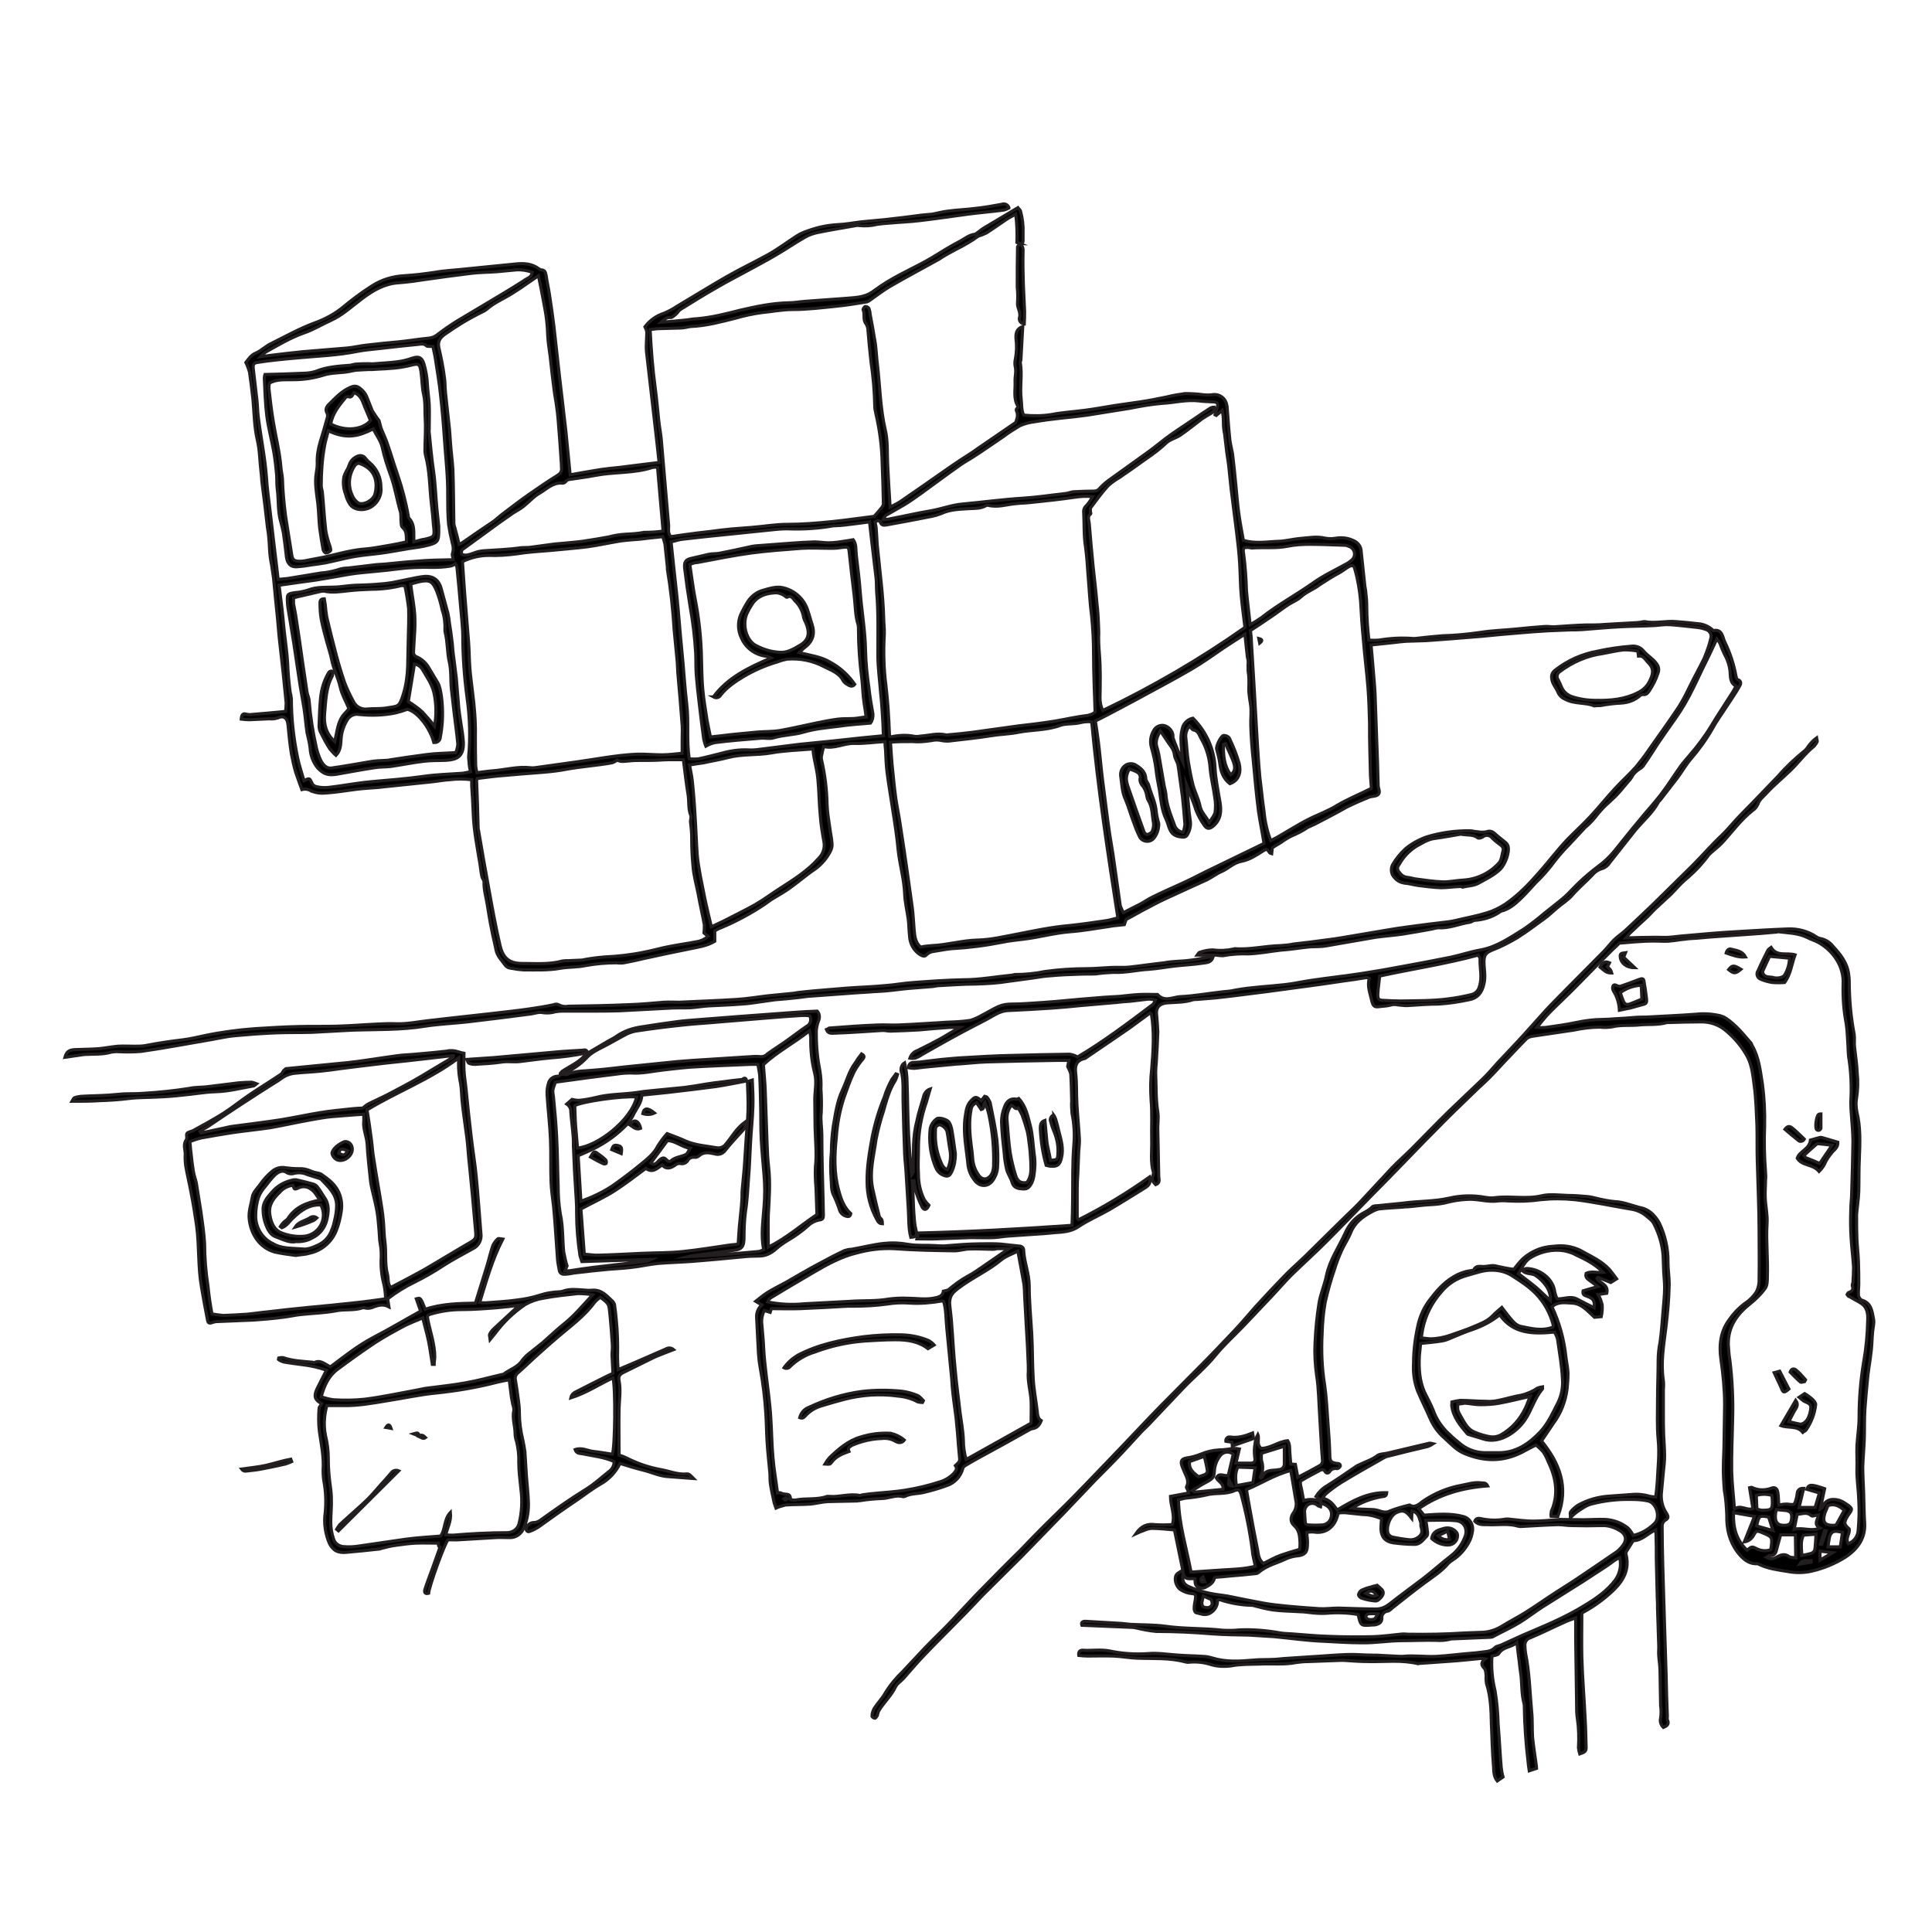 <?xml version="1.0" encoding="utf-8"?>
<!-- Generator: Adobe Illustrator 21.1.0, SVG Export Plug-In . SVG Version: 6.00 Build 0)  -->
<svg version="1.2" baseProfile="tiny" id="Layer_1" xmlns="http://www.w3.org/2000/svg" xmlns:xlink="http://www.w3.org/1999/xlink"
	 x="0px" y="0px" viewBox="0 0 627.9 626.9" xml:space="preserve">
<title>cubes</title>
<g id="Layer_1_1_">
	<path stroke="#231F20" stroke-miterlimit="10" d="M318,76.7c-2.3,1.7-4.8,3.1-7.4,4.4c-1.9,1-3.7,2-5.5,3.2c-5.4,3-10.9,5.9-16.2,9
		c-2,1.2-3.9,2.7-5.8,4c-0.4,0.3-0.8,0.6-1.3,0.8c-3.2,0.5-6.5,1.1-9.8,1.4c-4.8,0.5-9.7,1.1-14.5,1.1c-3.4,0-6.7,0.7-10,1
		c-2.8,0.4-5.7,1-8.4,1.8c-4.8,1.2-9.5,2.5-14.5,2.7c-1.1,0.1-2.2,0.5-3.3,0.5c-2.3,0.1-4.7,0.1-7,0.2c-0.9,0-1.9,0.2-3,0.3
		c0.3,6.3,0.8,12.5,1.6,18.6c0.5,3.6,0.8,7.3,1.2,11c0.2,2,0.6,3.9,0.8,5.9c0.8,9.3,1.6,18.6,2.4,28c0.1,1.2-0.4,2.5,0.7,3.8
		c1.3-0.2,2.8-0.4,4.2-0.6c2.9-0.4,5.8-0.8,8.8-1.1c2.3-0.3,4.5-0.6,6.8-0.8c2.1-0.2,4.3-0.3,6.4-0.5c3.9-0.3,7.8-1,11.7-1
		c4.9,0,9.7-0.4,14.6-0.9s9.4-1.2,13.6-1.7c1.1-1.2,1.8-2,2.5-2.9c0.3-0.4,0.5-0.8,0.5-1.3c-0.1-4.4-0.2-8.7-0.4-13.1
		c-0.1-5.4-0.8-10.7-2-15.9c-0.2-0.9-0.4-1.7-0.4-2.6c-0.1-4.8-0.5-9.5-1.2-14.2c-0.4-3.4-0.7-6.9-1-10.3c0-0.8-0.2-1.5-0.6-2.2
		c-1.2-1.4-0.3-3.2-1-4.6c-0.1-0.2,0.4-1,0.7-1.1c0.5,0,0.9,0.2,1.2,0.6c0.2,0.6,0.4,1.3,0.4,1.9c0.6,3.2,1.2,6.4,1.7,9.6
		c0.3,2.3,0.4,4.7,0.7,7c0.8,7,0.9,14,2.5,20.9c0.9,3.6,0.6,7.6,0.8,11.4c0.2,4.5,0.5,8.9,0.8,13.8c1.3-0.7,2.4-1.2,3.3-1.8
		c5.1-3.5,10.3-7.1,15.4-10.7c2.7-1.9,5.5-3.7,8.3-5.5c0.5-0.3,0.9-0.7,1.4-1l12.4-8.5c0.2-0.5,0.3-1,0.5-1.6c0.1-0.5,0.1-1,0-1.5
		c-0.2-0.6-0.7-1.2,0.2-1.7c0.1,0,0.1-0.4,0-0.5c-1.5-2.5-0.8-5.3-0.9-7.9c-0.1-1.7,0.5-3.4,0-5.2c-0.1-0.7-0.1-1.5,0.1-2.2
		c0.4-2.2,0.5-4.4,0.2-6.6c-0.1-1.6,0-3.2,2.2-4c-0.2,3.7-0.4,7.3-0.6,10.8c0,0.3-0.2,0.6-0.2,0.9c0.7,4-0.2,8,0.3,12
		c0.2,1.7,0,3.4,0.8,5.1c3,0.3,6.1,0.3,9.1-0.2c3.6-0.7,7.3-0.9,11-1.4c3.1-0.4,6.3-1,9.4-1.5c2.8-0.4,5.5-0.8,8.3-1.2
		s5.8-1,8.7-1.6c1.9-0.5,3.9-0.8,5.9-1.1c2,0,4.1,0.1,6.1,0.4c0.9,0.1,1.7,0.1,2.6,0c2.3-0.5,4.5,1,4.9,3.3c0,0.1,0,0.3,0.1,0.4
		c0.3,3.6,0.5,7.2,0.9,10.8c0.1,1.1,0.4,2.2,0.6,3.3c0.1,0.5,0.2,1,0.3,1.5c0.4,3.5,0.8,7,1.1,10.5c0.3,2.9,0.5,5.7,0.9,8.6
		c0.4,3,1,6.1,1.5,8.9c4,1.2,7.9,0.4,11.7,0.3c2.2-0.1,4.4-0.7,6.6-0.9c2.8-0.2,5.5-0.8,8.3-0.1c1.2,0.2,2.4,0.2,3.5,0
		c1.9-0.3,3.8-0.1,5.5,0.7c1.6,0.6,2.7,2,2.7,3.7c0.4,3.8,0.8,7.6,1.2,11.3c0.1,0.7,0.3,1.3,0.3,2c0.2,1.5,0.3,3,0.3,4.5
		c0,3.6,0.3,7.3,0.7,10.9c1.1,0.1,2.3,0.1,3.4,0c3.6-0.6,7.3-0.8,11-0.5c0.5,0,1,0,1.5-0.1c2.7-0.3,5.4-0.6,8.1-0.8
		c4.1-0.1,8.2-0.5,12.3-1.1c3.8-0.6,7.8-0.7,11.7-1.1c3-0.3,6-0.6,9-0.8c1-0.1,2.1,0.1,3.1,0.1c3.4-0.2,6.8-0.5,10.2-0.6
		c0.9,0,1.8,0,2.6,0c1.4,0,2.8-0.1,4.2-0.2c2.9-0.2,5.8-0.3,8.8-0.5c0.8,0,1.6-0.1,2.4-0.2c0.4-0.1,0.9-0.2,1.3-0.2
		c3.4,0.7,6.8-0.3,10.2,0c2.4,0.2,4.8,0.4,7.2,0.7c1.8,0.1,3.5,0.9,4.8,2.1c0,0,0.1,0.2,0.2,0.1c3-0.5,2.9,2.3,3.7,3.8
		c1.7,3.5,2.9,7.2,3.6,11c0.1,0.4,0.2,1,0.4,1.1c1.7,0.5,1.1,1.7,0.6,2.5c-1.2,2.1-2.6,4.1-3.9,6.1c-1.6,2.5-3.4,4.9-4.8,7.5
		c-2,3.5-4.4,6.8-7,9.8c-1.6,1.9-2.9,4.2-4.4,6.2c-1.8,2.4-3.7,4.7-5.5,7.1c-0.1,0.2-0.4,0.3-0.5,0.5c-1.9,3.6-5,6.2-7.6,9.3
		c-2.8,3.5-5.5,7-8.3,10.5c-0.7,1.1-1.7,1.8-2.9,2.1c-1.1,0.4-2.1,1.1-2.8,2c-2.1,2.2-4.4,4.1-6.4,6.4c-1.4,1.7-3.5,2.9-5.2,4.4
		c-1.3,1.1-2.5,2.3-3.9,3.3c-2.9,2.1-5.8,4.3-8.8,6.2c-2.7,1.6-5.4,3-8.3,4.1c-1.9,0.8-2.6,1.6-2.6,3.7c0,2.4,0.6,4.8,0,7.2
		c-0.6,2.8-2,4.7-4.9,5.2c-3.2,0.7-6.5,1.2-9.8,1.4c-3.4,0-6.8,0.3-10.2,0.5c-0.6,0-1.2,0-1.8-0.1c-1.2,0-2.3-0.5-3.5-0.1
		c-1.1,0.3-2.3,0.4-3.5,0.5c-1.9,0.3-2.3,0-2.8-1.9c-0.5-2.4-1.5-4.6-0.8-7.2c-0.4-0.1-0.6-0.3-0.9-0.3c-2.5,0.4-4.9,0.8-7.4,1.1
		c-4.5,0.7-8.9,1.3-13.4,1.9c-3.7,0.5-7.4,1-11.1,1.5c-5.7,0.7-11.4,1.5-17.1,2.1c-2,0.2-4.1,0.3-6.1,0.5c-0.4,0-0.9,0-1.3,0.1
		c-2.6,0.9-5.4,0.8-8.1,1c-2.2,0.1-4,1.1-3.7,3.8c0.2,1.9,0.3,3.8,0.4,5.7c-0.1,3.3-0.3,6.6-0.5,9.9c-0.1,1.1-0.2,2.2-0.2,3.3
		c0.2,4.2,0,8.5,0.7,12.8c0.3,2-0.1,4.1,0,6.1c0.1,4.9,0.2,9.9,0.3,14.8c0,0.9,0.6,2.1-1,2.7c-0.8-0.8-1.5-1.6-0.9-3
		c0.1-0.3,0.2-0.6,0.2-0.9c-1.1-3.5-0.5-7-0.6-10.5c-0.1-4.4,0.2-8.8-0.2-13.2c-0.2-3.3-0.2-6.7,0.2-10c0.5-6,0.9-12-0.1-17.9
		c0,0-0.1-0.1-0.4-0.3c-2.2,1.6-4.5,3.3-6.7,4.9c-1.7,1.2-3.4,2.3-5.1,3.5l-9.1,6.2c-0.1,0.1-0.2,0.2-0.4,0.2
		c-2.6,0.6-3.2,2.2-2.9,4.8c0.4,3.3,0.2,6.6,0.4,9.9c0.2,3.8,0.6,7.5,0.8,11.2c0.1,1.4-0.1,2.8-0.2,4.2c-0.1,2.4-0.2,4.9-0.3,7.3
		c-0.1,1.6-0.2,3.2-0.2,4.9c0,3.2,0,6.3,0,9.5c0,0.2,0.2,0.4,0.4,0.6c8-4,15.8-8.7,23.1-13.9c0.3,1.3,0.2,2.1-0.5,2.8
		c-0.3,0.3-0.6,0.5-0.9,0.7c-3.9,2.4-7.7,4.8-11.6,7.1c-3.3,1.9-6.9,3.4-10,5.5c-2.5,1.7-5.1,1.8-7.9,2c-1.1,0.1-2.2,0.2-3.3,0.3
		c-3.9,0.3-7.8,0.5-11.7,0.8c-1.5,0.1-3.1,0.4-4.6,0.5c-2.5,0.1-5,0-7.5,0c-3.7,0.1-7.4,0.3-11,0.4c-2.1,0.1-4.2,0-6.6,0l0.4-1.9
		c16.7-0.4,33.2-1.3,50-2.5c0.1-2.6,0.2-5.2,0.2-7.9c0.1-6.1-0.1-12.2,0.4-18.2c0.3-3.4,0.1-6.9-0.6-10.3c-0.1-1.3-0.2-2.7-0.1-4
		c-0.1-2.9-0.1-5.8-0.3-8.8c-0.2-0.8-0.6-1.6-1-2.4l0.4-2c-1.3,0-2.4,0-3.5,0c-7.7,0.1-15.4,0.3-23.1,0.5c-3.2,0.1-6.4,0.5-9.6,0.7
		H311c-3.1,0.3-6.3,0.6-9.4,0.9c-1.5,0.1-3.1,0.4-4.6,0.5c-0.6,0-1.2-0.1-1.7-0.2c-0.1-0.8,0.4-1.6,1.3-1.7c0.1,0,0.1,0,0.2,0
		c1.1-0.1,2.2-0.1,3.3-0.3c2-0.2,3.9-0.5,5.9-0.7c2.5-0.2,5-0.5,7.5-0.6c5-0.3,10-0.6,15-0.7c6.4-0.2,12.8-0.3,19.2-0.4
		c0.9,0.2,1.7,0.4,2.5,0.9c8.3-4.9,16.4-11,24.5-17.1c0.3-0.2,0.4-0.7,0.8-1.4c-0.7-0.2-1.5-0.3-2.3-0.3c-2,0.2-3.9,0.5-5.9,0.7
		c-1.5,0.1-3.1,0.2-4.6,0.4l-11.5,1c-3,0.3-6,0.6-9,0.8c-4.7,0.3-9.4,0.6-14.1,0.8c-1.6,0-3.2,0.5-4.6,1.3c-3.4,2-7,3.7-10.5,5.6
		c-4.5,2.4-8.9,4.9-13.3,7.4c-0.7,0.5-1.5,0.9-2.3,1.2c-0.6,0.1-1.2,0.1-1.7,0c0.4-1.2,1.3-2.1,2.5-2.5c2.4-1.2,4.8-2.4,7.2-3.7
		c2-1.1,4-2.4,6.5-3.8c-1.4,0-2.3,0-3.2,0c-3.3,0.2-6.6,0.5-9.9,0.8c-3.1,0.2-6.3,0.3-9.4,0.4c-1,0-1.9-0.3-2.9-0.2
		c-2.1,0.1-4.1,0.3-6.2,0.4c-3.2,0.2-6.5,0.4-9.7,0.5c-0.8,0-1.6-0.1-2-1.2c0.3-0.1,0.6-0.4,0.9-0.5c5.2-0.4,10.5-0.8,15.7-1
		c2.3-0.1,4.6,0.1,6.8,0c5.2-0.2,10.5-0.6,15.7-0.9c2.6-0.1,5.2-0.2,7.7-0.6c1.3-0.4,2.6-1,3.8-1.7c1.8-0.9,3.5-2,5.3-2.8
		c1.4-0.6,2.8-0.8,4.3-0.8c3.3,0,6.6-0.3,9.9-0.5c1.3-0.1,2.6-0.2,4-0.3c5.4-0.5,10.8-1,16.1-1.4c1.7-0.1,3.4-0.2,5.1-0.3
		c2.1-0.2,4.2-0.5,6.4-0.6c1.9-0.1,3.8,0,5.7,0c0.1,0,0.2,0,0.2,0c2.2,2.5,4.9,0.9,7.2,0.7c4.8-0.2,9.5-1.1,14.2-1.6
		c1.2-0.1,2.5-0.2,3.7-0.5c5.4-1,10.8-1.2,16.2-1.8c2.9-0.3,5.8-1,8.7-1.4c5.4-0.8,10.8-1.4,16.1-2.2c4.6-0.7,9.2-1.5,13.9-2.4
		c5.1-0.9,10.1-1.9,15.2-2.9c3.3-0.7,6.5-1.8,9.9-2.4c5.3-1,9.6-4.1,14-6.8c2.3-1.6,4.5-3.3,6.6-5.1c2.2-1.8,4.5-3.5,6.7-5.4
		c1.6-1.5,3.1-3.2,4.7-4.7c1.9-1.8,3.8-3.4,5.9-5c2.1-1.5,4-3.3,5.6-5.3c2.6-3.2,5.1-6.4,7.8-9.6c2.3-2.9,4.8-5.5,7.1-8.5
		c2.4-3.1,4.4-6.4,6.7-9.6c0.8-1,1.6-2,2.5-3c2.7-3.1,5.2-6.4,7.3-9.9c2.1-3.5,4.4-6.9,6.6-10.4c0.5-0.7,0.9-1.5,1.4-2.4
		c-1.8-1-1.8-2.6-1.9-4.3c-0.1-2.1-0.8-4.2-1.8-6c-0.6-1.2-1.1-2.4-1.5-3.6c-0.3-0.5-0.6-1-1-1.5c-1.6,3.5-3.2,6.8-4.8,10
		c-1.8,3.8-3.6,7.7-5.7,11.3c-1.8,3.1-4,6-6,8.9c-1.4,2-2.8,4-4.1,6.1c-1.1,1.7-2.2,3.4-3.4,5.1c-0.3,0.3-0.6,0.6-1,0.8
		c-1.1,0.7-2.1,1.6-2.7,2.8c-0.3,0.5-0.7,1-1.1,1.4c-1.2,1.4-2.3,2.8-3.6,4.2c-0.8,0.9-1.8,1.7-2.7,2.6c-1.3,1.1-2.4,2.3-3.5,3.6
		c-1.2,1.6-2.6,3.2-4.2,4.5c-1.8,1.9-3.6,3.9-5.4,5.8c-2.1,2.1-3.9,4.3-5.7,6.7c-1.5,1.9-3.1,3.7-4.9,5.4c-1.7,1.8-3.3,3.7-5.1,5.4
		s-3.7,3.3-6.2,3.9c-0.3,0.1-0.5,0.3-0.8,0.5c-2.3,1.5-5,2.3-7.8,2.5c-0.5,0-1,0.5-1.5,0.6c-3.5,0.5-6.8,2.1-10.4,1.8
		c-0.7,0.1-1.3,0.2-1.9,0.4c-3.3,0.6-6.5,1.2-9.8,1.7c-2.8,0.4-5.7,0.6-8.6,1c-5.4,0.9-10.7,1.9-16.1,2.8c-1.6,0.3-3.2,0.2-4.9,0.3
		s-3.5,0.4-5.2,0.6s-3.2,0.4-4.8,0.5c-3.5,0.4-7,1.1-10.4,1.2c-2.8-0.1-5.6,0.1-8.3,0.6c-0.7,0-1.5-0.1-2.2-0.2c-2,0-3.9,0-6.1,0
		c0.3-0.4,0.5-0.9,0.8-0.9c1.4-0.5,2.8-0.8,4.3-0.8c2.2,0.3,4.5,0.2,6.8-0.3c0.1,0,0.1-0.1,0.2-0.1c5,0.4,10-0.9,15-1
		c1.4-0.1,2.8-0.2,4.1-0.5c3.5-0.4,7-0.8,10.5-1.3c1.8-0.2,3.7-0.5,5.5-0.8c4.7-0.8,9.5-1.6,14.2-2.4c2.4-0.4,4.8-0.8,7.2-1.1
		c4.2-0.6,8.5-1.1,12.7-1.6c1-0.1,1.9-0.3,2.8-0.5c3.3-0.8,6.7-1.4,9.9-2.4c2.1-0.6,4.1-1.6,6-2.8c4.4-3,7.9-6.7,11.3-10.6
		c3-3.4,5.7-7,8.8-10.3c2.5-2.6,5.2-5,7.6-7.6c2.8-3,5.4-6.3,8.2-9.3c2.2-2.4,4.6-4.5,6.7-6.9c1.4-1.7,2.8-3.5,4-5.3
		c3.3-4.7,6.7-9.4,9.9-14.2c1.1-1.8,2.1-3.6,3-5.5c0.6-1.2,1.2-2.4,1.8-3.6c1.2-2.3,2.4-4.5,3.5-6.8c0.8-2,1.6-4.1,2.1-6.3
		c0.4-1.2-0.3-2.5-1.5-2.9c-0.1,0-0.2-0.1-0.3-0.1c-0.8-0.3-1.7-0.5-2.6-0.6c-3-0.3-6-0.7-9-0.9c-1.7-0.1-3.3,0.2-5,0.3
		c-3.7,0.2-7.5,0.2-11.2,0.4c-4,0.2-8.1,0.6-12.1,0.9c-1.3,0.1-2.6,0.1-3.9,0.1c-2.4,0.1-4.9,0.2-7.3,0.3c-3.2,0.2-6.3,0.4-9.5,0.7
		c-4,0.3-8,0.7-12.1,1.1c-3.3,0.3-6.6,0.5-9.9,0.8c-2.7,0.2-5.4,0.4-8.1,0.6c-2.1,0.1-4.2,0.1-6.4,0.2c-1.3,0.1-2.6,0.2-3.9,0.4
		l-7.6,0.8c0.2,2.6,0.5,5.3,0.7,8.1s0.5,5.3,0.6,8c0.2,4.7,0.3,9.3,0.5,14c0.2,5.2,0.4,10.3,0.5,15.5c0,1.1,0.9,2.3-0.1,3.1
		c-0.8,0.6-2,0.4-2.9,0.8c-2.5,1-5,2.1-7.4,3.3c-3.3,1.9-6.7,3.6-10.1,5.4c-0.8,0.4-1.6,0.7-2.4,1.1c-1.6,1.1-3.4,2-5.3,2.8
		c-1.2,0.6-2.3,1.3-3.4,2.1c-0.9,0.5-1.8,1.1-2.8,1.7l-0.2,1.9c-0.3-0.1-0.5-0.1-0.6-0.2c-1-1.4-1-1.4-2.3-0.6
		c-2.2,1.4-4.3,2.8-6.9,3.3s-4.2,2.3-6.4,3.3c-1.7,0.7-3.2,1.9-4.8,2.7c-3.9,1.8-7.8,3.5-11.6,5.3c-2.5,1.1-4.9,2.3-7.3,3.6
		c-2.4,1.2-4.7,2.6-7.4,4l-0.6,1.7c-1.7,0.2-3.4,0.3-5,0.6c-4.2,0.6-8.4,1.4-12.6,1.7c-5.1,0.4-10,1.8-15,2.4c-2.3,0.3-4.7,0.5-7,1
		c-5.5,1.1-11,1.8-16.5,2.1c-2,0.2-3.9,0.6-5.9,0.9c-0.9,0.1-1.7,0.5-2.3,1.1c-0.5,0.6-1.1,0.5-2,0c-2.1-1.3-3.4-3.6-3.5-6.1
		c-0.2-1.8-0.2-3.5-0.4-5.3c-0.4-2.9-1.1-5.7-1.2-8.5c-0.2-4.8-1.6-9.4-2.1-14.1c-0.4-4.4-1.1-8.9-1.8-13.3c-0.6-4-1.3-8-1.8-11.9
		c-0.3-2.4-0.4-4.9-0.5-7.3c-0.1-1-0.2-2-0.2-2.8c-3.4,0.2-6.7,0.7-10,0.6c-3.4-0.1-6.5,1.9-9.9,1c-0.3,1.1-0.5,2-0.7,3
		c-0.1,0.4-0.1,0.9,0,1.3c1.1,4.8,1.7,9.6,1.8,14.5c0.1,2.6,0.5,5.1,0.9,7.7c0.2,1.7,0.6,3.3,0.7,5c0.1,0.9-0.1,1.7-0.5,2.5
		c-1.1,2.2-2.8,4.2-4.8,5.7c-3,2-5.7,4.4-8.7,6.5c-1.8,1.3-3.9,2.4-5.8,3.6c-0.7,0.5-1.4,1-2.1,1.5c-4.5,3-9.3,5.6-14.4,7.7
		c-0.6,0.2-1.2,0.6-1.8,0.9v3.4c-2.7,1.6-5.5,1.9-8.3,2.5c-4.9,1-9.8,2-14.7,3.1c-2.2,0.5-4.3,1-6.5,1.4c-0.8,0.1-1.6,0.1-2.4,0
		c-3.4,0-6.8,0.3-10.1,0.9c-2.7,0.6-5.6,0.4-8.3,0.9c-4,0.7-7.9,0.5-11.9,0.5c-1.5-0.1-2.9-0.3-4.4-0.6c-0.6-0.1-1.1-0.4-1.5-0.9
		c-1.1-1.6-2.6-2.9-3-5s-1-4.3-1.4-6.5c-0.6-2.8-1-5.6-1.5-8.5c-0.4-2.4-1.1-4.7-1-7.1c0-0.6-0.6-1.1-0.7-1.8
		c-0.3-1.3-0.4-2.6-0.6-3.9c-0.9-5.5-2-10.9-2.2-16.4c-0.1-3-0.3-6-0.5-9c0-0.6,0-1.3,0-2.1c-2.4-0.3-4.8-0.3-7.2,0
		c-2,0.1-3.9,0.5-5.9,0.7c-5.1,0.5-10.3,1.1-15.4,1.6l-1.8,0.2c-2.4,0.2-4.7,0.3-7.1,0.6c-3.3,0.4-6.6,1-9.8,1.2
		c-1.7,0.2-3.3,0-4.9-0.6c-0.9-0.6-2-0.8-3.1-0.5c-0.7-2-1.4-3.8-2-5.6c-0.6-2-1-4-1.4-6c-0.5-3.1-0.8-6.3-1.1-9.4
		c-0.2-2.2-1.3-3.2-3.3-2.3c-0.9,0.3-1.8,0.4-2.7,0.3c-2.2,0.1-4.4,0.2-6.6,0.3c-0.9,0-1.7-0.1-2.6-0.2c0.1-1.4,0.5-2,1.7-1.6
		c0.5,0.1,1,0.2,1.5,0.1c3.7-0.3,7.3-0.6,11.2-1c0.1-0.9,0.2-1.8,0.2-2.8c-0.3-3-0.6-6-0.9-8.9c-0.5-4.2-0.9-8.5-1.4-12.7
		c-0.2-1.9-0.3-3.8-0.5-5.7c-0.2-2.3-0.5-4.6-0.7-6.9c-0.2-2.1-0.4-4.2-0.6-6.3c-0.2-1.4-0.4-2.8-0.6-4.1c-0.4-1.8-0.6-3.6-0.7-5.4
		c-0.1-2.4-0.3-4.8-0.7-7.1c-0.5-4.7-1.1-9.4-1.7-14c-0.2-1.4-0.2-2.8-0.4-4.2c-0.4-3.4-0.4-6.9-1.2-10.2c-1-4.4-1-8.8-1.4-13.1
		c-0.3-2.9-0.7-5.9-1.1-8.8c-0.3-1.1-0.7-2.2-1.2-3.2c0.8-1,1.6-2.4,3.3-3.1s3.2-2.3,5-3.1c4.6-2.3,9.1-4.8,13.9-6.6
		c3.4-1.2,6.6-2.9,9.4-5.2c3-2.5,6.1-4.8,9.4-6.9c3.1-2,6.7-3.1,10.5-3.3c3.3-0.2,6.6-0.6,9.9-1.1c3.3-0.6,6.7-0.7,10.1-1.1l16-1.6
		c2.8-0.3,5.4-0.2,7.8,1.6c0.2,0.1,0.4,0.3,0.6,0.3c1.3,0,1.5,0.8,1.7,1.9c0.3,2.1,0.8,4.2,1.1,6.3c0.5,3.3,1,6.7,1.4,10
		c0.6,5.4,1.2,10.7,1.8,16.1c0.7,6,1.4,12,2.1,18c0.5,4.7,0.9,9.5,1.4,14.3c3.4-0.6,6.7-1.2,9.9-1.7c2-0.3,4.1-0.5,6.1-0.7
		c4.2-0.5,8.4-1.1,12.9-1.6c-0.4-4.1-0.9-7.9-1.3-11.7c-0.9-8.1-1.9-16.2-2.8-24.3c-0.2-2.1,0.1-4.2,0.1-6.4
		c-0.1-0.6-0.3-1.1-0.6-1.7c1.6-2.1,3.7-3.6,6.2-4.4c1.4-0.6,2.8-1.3,4.1-2.2c5.4-3.2,10.7-6.5,16.1-9.6c4.5-2.6,9.2-4.8,13.7-7.3
		c3.2-1.8,6.1-4,9.2-6c1.1-0.7,2.2-1.2,3.4-1.6c3.2-1.2,6.5-1.9,9.9-2.1c2.6-0.1,5.1-0.6,7.7-0.9c2.8-0.3,5.5-0.5,8.3-0.8
		c3.8-0.4,7.6-0.9,11.4-1.4c1.1-0.1,2.2-0.2,3.3-0.3c1.7-0.3,3.4-0.8,5.2-1c3-0.4,6.1-0.5,9.1-0.9c2.8-0.3,5.6-0.8,8.3-1.3
		c1-0.4,2.1,0.1,2.4,1.1c0,0,0,0.1,0,0.1c-0.6,0.3-1.2,0.6-1.9,0.7c-3.8,0.5-7.6,0.8-11.4,1.3c-5.2,0.7-10.5,1.5-15.7,2.1
		c-3.2,0.4-6.5,0.5-9.7,0.8c-1.4,0.1-2.8,0.2-4.1,0.4c-1.9,0.5-3.9,0.6-5.9,0.4c-0.5-0.1-1,0-1.5,0.1c-3.9,0.7-7.7,1.3-11.6,2.1
		c-1.6,0.3-3.1,0.8-4.5,1.6c-3.3,1.9-6.5,4.1-9.8,6c-2.9,1.7-5.8,3.2-8.7,4.8c-3.5,1.9-7,3.7-10.4,5.7c-3.9,2.2-7.7,4.6-11.6,7
		c-0.6,0.4-0.9,1.1-1.4,1.5s-1.2,1.1-1.7,1.1c-1.3-0.2-2.1,0.6-3.1,1.5c2.7-0.2,5.4-0.4,8-0.7c1.1-0.1,2.3-0.4,3.4-0.4
		c4.9-0.4,9.6-1.6,14.3-2.8c5.2-1.2,10.4-2.3,15.7-2.4c1.9,0,3.8-0.4,5.7-0.5c4.1-0.3,8.2-0.6,12.3-0.9c3.2-0.3,6.5-0.2,9.3-2.2
		c0.9-0.6,1.8-1.3,2.7-1.9c5.3-3.6,11.3-6,16.8-9.3c2.8-1.7,5.6-3.5,8.5-5c1.8-0.9,3.4-2.4,5.5-2.5L318,76.7z M287,168.9
		c1.2-0.1,2-0.2,2.8-0.4c4.2-0.8,8.5-1.8,12.7-2.5c3.5-0.6,6.8-1.9,10.3-2.2c6.6-0.6,13.1-1.5,19.7-1.9c4.6-0.3,9.1-1,13.7-1.5
		c1-0.1,2-0.6,3-0.6c2.1-0.1,4.3-0.2,6.4-0.2c0.7,0,1.3-0.3,1.7-0.8c0.9-1,1.9-1.9,3-2.7c4.1-3,8.3-5.9,12.4-8.9
		c2.7-1.9,5.2-4.1,7.9-6s5.4-3.6,8-5.4c1.6-1.1,3.2-2.2,4.8-3.2c0.4-0.2,0.8-0.3,1.2-0.3c0.2,0.9-0.3,1.7-1.1,2.1
		c-0.9,0.5-1.9,1.1-2.8,1.7c-2.4,1.8-4.7,3.7-7.2,5.4c-1.4,0.9-3.2,1.3-4.4,2.4c-3.1,3-6.7,5.2-10.1,7.7c-1.6,1.2-3.4,2.3-5,3.5
		c-1.4,0.8-2.7,1.7-3.9,2.8c-2,2.2-3.8,4.7-5.6,7.1c-0.2,0.3-0.1,0.8-0.1,1.2s0.2,0.7,0.1,0.8c-1.2,0.8-0.6,2-0.5,3
		c0.4,4.8,0.8,9.6,1.3,14.4c0.4,3.9,0.9,7.8,1.2,11.6c0.4,3.2,0.5,6.3,0.6,9.5c-0.1,2.3,0,4.6,0.2,6.9c0.4,4.9,0.3,9.7,0.2,14.5
		c0,1.4,0.3,2.8,0.9,4c16.1-7.7,31.6-16.7,46.2-27c-0.4-3.6-0.9-6.9-1.2-10.3s-0.3-6.9-0.5-10.4s-0.6-6.8-1-10.1
		c-0.6-4.8-1.2-9.5-1.8-14.3c-0.3-2.6-0.5-5.1-0.8-7.7c-0.2-1.4-0.4-2.8-0.6-4.1c-0.2-2-0.5-3.9-0.7-5.9c-0.3-1.3-0.4-2.6-0.4-3.9
		c0-1.3-0.1-2.6-0.4-3.8l-1.9,1.6l-0.4-0.2c0.2-0.6,0.3-1.2,0.5-1.8c0.7-1.8,0.4-2.4-1.4-2.4c-1.4-0.1-2.9-0.1-4.3-0.3
		c-4.1-0.5-8.1,0.6-12.1,0.8c-3.5,0.3-6.9,0.9-10.4,1.6c-4.6,0.7-9.1,1.5-13.7,2.2c-2.8,0.4-5.7,0.7-8.6,1s-5.9,0.7-8.8,1.2
		c-1.6,0.2-3.2,0.6-4.7,1.3c-1.8,1.1-3.6,2.2-5.3,3.5c-3.3,2.2-6.5,4.5-9.8,6.6c-1.4,0.9-2.9,1.7-4.3,2.7c-4.3,3-8.5,6.2-12.7,9.2
		c-1.7,1.2-3.5,2.5-5.3,3.6c-2,1.2-4.1,2.3-6.1,3.5C287.7,167.6,287.5,168.1,287,168.9L287,168.9z M355.9,231.4
		c-0.2-6.3-0.5-12.6-0.5-19c0-4-0.2-7.9-0.6-11.9c-0.6-4.6-0.8-9.2-1.2-13.8c-0.2-3-0.4-6-0.8-8.9c-0.6-3.7-0.4-7.5-0.6-11.2
		c-0.1-0.9,0.2-1.7,0.9-2.3c0.8-0.9,1.4-1.8,2-2.9c-1.9-0.2-3.9-0.1-5.8,0.2c-4.8,0.7-9.5,1.2-14.3,1.7c-1.7,0.2-3.4,0.2-5.1,0.4
		c-2.9,0.3-5.8,1.3-8.8,0.5c-0.2,0-0.4,0-0.6,0.1c-1.7,1-3.5,0.9-5.4,1c-3.1,0.2-6.2,0.2-9.2,1.6c-1,0.4-2,0.7-3,0.9
		c-4.9,1-9.9,1.9-14.8,2.8c-0.8,0.1-1.5,0.2-1.9-0.7c-0.5-1.1-1.1-0.6-1.8-0.3c0.2,1,0.4,1.8,0.4,2.7c0.2,2.2,0.2,4.4,0.5,6.6
		c0.7,7.3,1.7,14.5,1.9,21.8c0,1.8,0.3,3.7,0.2,5.5c-0.3,5.4-0.2,10.9,0.5,16.3c0.3,2.4,0.5,4.8,0.7,7.2c0.2,3.1,0.4,6.3,0.5,9.6
		c0.3,0.1,0.6,0.1,0.8,0.1c2.4-0.5,4.9-0.6,7.3-0.1c0.7,0.1,1.5,0,2.2-0.1c2.6-0.2,5.2-1,7.9-0.4c0.3,0.1,0.6,0.1,0.9,0
		c2.6-0.2,5.1-0.5,7.7-0.8c5-0.7,10.1-1.4,15.1-2.1c1.7-0.2,3.4-0.4,5.1-0.6c2.3-0.3,4.7-0.6,7-1c3.5-0.6,6.9-1.4,10.4-1.8
		C354.4,232.3,355.3,232,355.9,231.4L355.9,231.4z M215.4,174.4l-4.7,0.5c-0.8,0.1-1.6,0.2-2.4,0.3c-2.2,0.2-4.4,0.3-6.6,0.6
		c-3.6,0.6-7.2,1.4-10.8,1.9c-4,0.5-8.1,0.8-12.1,1.2c-3.6,0.3-7.3,0.5-10.9,1.1c-3,0.4-6,0.6-9,0.5c-3,0-5.9,0.7-8.6,2
		c0.2,3.4,0.5,6.8,0.7,10.1c0.4,5.4,0.9,10.7,1.3,16.1c0.2,2.8,0.2,5.6,0.4,8.3s0.6,5.4,0.9,8.1c0.6,4.7,1,9.4,0.9,14.1
		c0,3.2,0,6.5,0.1,9.7c0.1,0.7,0.2,1.5,0.4,2.2c1.9-0.2,3.5-0.5,5.1-0.6c4.1-0.3,8.2-1.5,12.4-1c0.7,0.1,1.3,0,2-0.1
		c4.3-0.6,8.6-1.2,12.9-1.8c6.5-0.9,12.9-2.2,19.5-2.5c2.7-0.1,5.4,0.2,8.2,0.2c2.2,0,4.5-0.3,6.6-0.5c0-1.7,0-3.2,0-4.7
		s0.1-2.9,0-4.4c-0.4-5.6-0.9-11.2-1.4-16.9c-0.1-1.2-0.1-2.5-0.2-3.7c-0.3-3.4-0.7-6.9-1-10.3c-0.4-6.6-1.1-13.2-2.2-19.8
		c0-0.2,0-0.4,0-0.7c-0.3-2.5-0.5-5-0.8-7.5C215.9,176.1,215.7,175.2,215.4,174.4L215.4,174.4z M289.4,241.2c0.2,2.5,0.3,4.8,0.5,7
		c0.4,3.7,0.7,7.3,1.2,11c0.4,2.8,1,5.5,1.4,8.3c0.9,5.6,1.7,11.2,2.5,16.8c0.5,3.6,1,7.1,1.5,10.7c0.3,2.4,0.4,4.8,0.6,7.2
		c0.2,2,0.3,4,2.1,5.6c1.2-0.3,2.5-0.4,3.7-0.5c5-0.2,9.8-1.7,14.9-1.8c4.2-0.1,8.4-1.1,12.6-1.9c5.6-1.1,11.3-2.3,17-2.8
		c4-0.4,8-1,12.1-1.6c1.3-0.2,2.5-0.6,3.8-0.9c-3.3-21.2-6.5-42.2-8.5-63.7c-0.8-0.1-1.5-0.1-2.3,0c-0.9,0.1-1.9,0.4-2.8,0.5
		c-1.7,0.2-3.5,0.1-5,0.6c-4.5,1.7-9.2,1.4-13.8,2.3c-2.9,0.6-5.8,0.6-8.8,1.1c-4.2,0.7-8.4,1.1-12.6,1.6c-1.1,0.2-2.2,0.2-3.3,0
		c-1.2-0.3-2.4-0.3-3.6,0c-2,0.3-4.1,0.5-6.1,0.3C294.2,241,291.7,241,289.4,241.2L289.4,241.2z M155.1,253
		c-0.1,0.2-0.2,0.5-0.2,0.8c0.2,5.1,0.4,10.2,0.5,15.3c0,0.2,0,0.4,0.1,0.6c1.1,6.4,2.2,12.9,3.4,19.3c1.1,6.1,2.2,12.2,3.6,18.2
		c0.9,3.9,2.8,5.9,7.1,5.9s8.9,0.4,13.2-0.8c0.7-0.1,1.3-0.1,2-0.1c1.5-0.1,3-0.1,4.4-0.2c2.4-0.5,4.8-0.8,7.2-1
		c4.4-0.2,8.8-0.7,13.1-1.6c2.7-0.5,5.3-1.3,8-1.8c3-0.6,6.1-1,9.1-1.6c1.3-0.2,2.5-0.8,3.5-1.7l-1.3-1.1c0.1-0.9,0.1-1.8,0.1-2.7
		c-0.6-3.3-1.4-6.6-2-10c-0.6-3.1-1.5-6.1-1.7-9.3c-0.3-3-0.4-5.9-0.4-8.9c0-1.8-0.2-3.6-0.4-5.3c0-0.6,0.3-1.4,0.1-2
		c-0.9-2.2-0.5-4.6-0.9-6.9c-0.6-3.6-1-7.3-1.5-11.2c-1.7,0-3.3,0-4.9,0s-3.2,0.2-4.9,0.2c-2.6,0.1-5.3-0.1-7.9,0.2
		c-1.4,0.1-2.7,0.4-3.8-0.3c-0.5,0.4-1.1,0.7-1.7,0.9c-4.9,0.9-9.9,1.2-14.8,2.1c-4.6,0.9-9.4,1.1-14.2,1.5c-2.3,0.2-4.7,0.4-7,0.6
		C160.3,252.3,157.7,252.7,155.1,253z M445.7,256.2c-0.1-1.2-0.2-2.7-0.3-4.1c-0.1-2.7-0.1-5.4-0.2-8.1c-0.1-3-0.1-6-0.1-9
		c-0.1-3.8-0.2-7.6-0.5-11.4c-0.4-5.2-1.1-10.4-1.5-15.6c-0.4-4.1-0.7-8.3-0.9-12.5c-0.3-3.6-0.9-7.2-1.9-10.6
		c-0.2-1.1-0.8-1.3-1.8-0.8s-2,1.4-3.1,2c-2.3,1.2-4.4,2.6-6.6,4c-1.9,1.5-4.2,2.2-6,3.9c-1.1,1-2.6,1.6-3.9,2.4
		c-1.6,1-3.1,2.2-4.7,3.3c-2.5,1.7-5.1,3.5-7.8,5.2c0.1,1.1,0.3,2.3,0.3,3.5c0.3,5,0.6,10,0.9,15c0.5,8.3,0.9,16.7,1.5,25
		c0.2,2.9,0.5,5.8,0.9,8.8c0.2,2.1,0.5,4.2,0.8,6.4c0.3,3.3,1,6.5,2.2,9.6c0.7-0.4,1.3-0.7,1.9-1c1.7-1,3.4-2,5.1-3s3.4-2,5.2-2.9
		c3.1-1.6,6.4-2.7,9.4-4.6C438,259.7,441.7,258.2,445.7,256.2z M365.1,296.6c1.9-1,3.5-1.8,5.1-2.6s2.9-1.8,4.4-2.5
		c3.6-1.8,7.4-3.4,11-5.1c2.8-1.3,5.5-2.8,8.3-4.1c3.3-1.6,6.6-3.2,9.9-4.8l7-3.4c-0.6-3.8-1.3-7.1-1.8-10.5
		c-0.7-5.5-1.2-11-1.7-16.5c-0.4-3.8-0.7-7.5-0.8-11.3c-0.1-2.3,0.3-4.6-0.1-7c-0.2-1.2-0.4-2.5-0.5-3.7c-0.1-1,0-2.1,0-3.1
		s0-1.8-0.1-2.7c-0.2-1-0.2-2-0.2-3.1c0.1-0.9,0.1-1.7-0.2-2.6c-0.3-2.4-0.5-4.7-0.8-7.5c-2.5,1.6-4.7,3-6.8,4.4
		c-3.5,2.4-7,4.9-10.6,7c-5.8,3.4-11.8,6.5-17.8,9.8c-3.3,1.8-6.6,3.5-10,5.3c-1,0.5-2.1,1.1-3.4,1.7c0.3,2.1,0.7,4.5,1,7
		c0.5,4,0.8,7.9,1.3,11.9c0.8,6.1,1.5,12.1,2.4,18.2c0.3,2,0.7,4.1,1,6.1c0.8,5.6,1.6,11.2,2.4,16.9
		C364.4,295.1,364.7,295.9,365.1,296.6L365.1,296.6z M175,89.6c-2,1.4-3.9,2.7-5.8,4c-0.9,0.6-1.9,1.2-2.8,1.8
		c-2.7,1.7-5.7,2.9-8.2,5.1c-0.5,0.4-1,0.7-1.5,0.9c-4.3,2.1-8.4,4.6-12.2,7.3c-1.8,1.3-2.3,2.6-1.8,4.6c0.7,3,1.3,6,1.7,9.1
		c0.3,1.7,0.2,3.5,0.4,5.3c0.4,4,0.9,7.9,1.3,11.9c0.1,1.4,0.2,2.8,0.3,4.2c0.2,2.9,0.6,5.8,0.8,8.8c0.2,5.7,0.2,11.4,0.3,17.1
		c0,0.6,0.1,1.2,0.3,1.7c0.3,1.1,0.6,2.3,0.9,3.4l0.5,2.1c0.3-0.1,0.7-0.3,1-0.5l5.8-4c1.4-1,2.9-1.9,4.3-2.9
		c1.1-0.8,2.1-1.8,3.2-2.6c2.8-2.1,5.6-4.3,8.5-6.3s5.9-4.1,9-6c1-0.6,1.6-1.2,1.5-2.4c-0.1-0.7,0-1.3-0.1-2
		c-0.3-4.6-0.6-9.1-1-13.7c-0.1-1.5-0.3-2.9-0.5-4.4c-0.2-1.7-0.6-3.5-0.8-5.2c-0.5-3.7-0.9-7.4-1.3-11.1c-0.3-2.3-0.7-4.6-0.8-6.9
		c-0.1-3-0.4-6-1-9C176.4,96.5,175.7,93.1,175,89.6z M224.1,248.6c0.3,1.7,0.7,3.4,0.9,5.2c0.4,3.8,0.7,7.6,0.9,11.4
		c0.3,4.2,0.4,8.4,0.7,12.6c0.2,2.3,0.6,4.5,1,6.8c0.5,2.7,1.1,5.3,1.6,8c0.6,2.8,1.3,5.6,2,8.6c1.4-0.7,2.6-1.2,3.8-1.8
		c3.5-1.8,7-3.5,10.4-5.4c2.8-1.6,5.4-3.6,8.1-5.3c4.5-2.9,9-5.7,12.6-9.8c1.4-1.4,2-3.3,1.7-5.2c-0.5-2.8-1-5.6-1.2-8.5
		c-0.4-4-0.4-8.1-0.8-12.1c-0.2-2.3-0.8-4.5-1.2-6.7c-0.2-1-0.3-2-0.4-3c-4.7,0.4-9.2,0.5-13.6,1.3c-4.6,0.8-9.4,0.3-14,1.5
		c-2.6,0.7-5.3,1.1-7.9,1.7C227.3,248.1,225.9,248.3,224.1,248.6L224.1,248.6z M224,246.6c1,0.1,2,0.1,3,0c2.5-0.5,5-1.2,7.5-1.8
		c2.8-0.8,5.6-1.2,8.5-1.1c1.3,0.1,2.7,0,4-0.2c4.2-0.5,8.5-1.1,12.7-1.6c3.7-0.4,7.3-0.7,11-1.1c3.1-0.3,6.1-0.7,9.2-1
		c2.4-0.2,4.8-0.5,7.2-0.7c-0.1-2.9-0.2-5.5-0.4-8c-0.1-2-0.3-4-0.5-5.9c-0.3-4.1-0.9-8.2-0.9-12.4c0-6.9,0.2-13.7-0.4-20.6
		c-0.1-1.5,0-3-0.2-4.5c-0.5-4.2-1-8.5-1.5-12.7c-0.2-1.9-0.4-3.7-0.6-5.4c-2.8,0.4-5.3,0.7-7.8,1c-1.4,0.2-2.8,0.2-4.1,0.3
		c-4.4,0.8-9,1.1-13.5,1c-1.8-0.1-3.7,0-5.5,0.2c-4.8,0.5-9.7,1-14.5,1.5c-5,0.5-10,1-15,1.6c-1.4,0.1-2.7,0.6-4.1,0.9
		c0.6,6.1,1.3,11.9,1.9,17.7s1,11.8,1.6,17.6s0.9,11.7,1.6,17.5S223.1,240.6,224,246.6L224,246.6z M215.5,172.6l-1.8-20.7
		c-0.5-0.1-1-0.1-1.6,0c-6,2-12.4,1.4-18.6,2.6c-2.5,0.5-5.1,0.8-7.6,1.2c-0.8,0.1-1.6,0.1-2.1,0.9c-0.3,0.3-0.8,0.5-1.2,0.4
		c-2.9-0.2-4.9,1.9-7.1,3.2c-2,1.1-3.6,3-5.4,4.4c-1,0.8-2.2,1.4-3.3,2.1c-3.2,2.2-6.4,4.5-9.5,6.8c-2.2,1.6-4.4,3.2-6.6,4.8
		c-0.7,0.3-0.9,1.1-0.6,1.8c0,0,0,0.1,0.1,0.1c1.3,0.5,2.4,0,3.6-0.4c1-0.4,2.1-0.7,3.2-0.8c4.1-0.3,8.2-0.4,12.3-1
		c1.2-0.1,2.4,0,3.5-0.2c2.5-0.3,4.9-0.7,7.4-1c3.1-0.3,6.1-0.5,9.2-0.9c2.8-0.4,5.6-0.9,8.4-1.4c1.9-0.5,3.7-0.8,5.6-0.9
		c2-0.1,3.9-0.2,5.9-0.6C211.4,173,213.3,172.9,215.5,172.6L215.5,172.6z M173,88.5c-1.6-0.6-3.4-0.9-5.1-0.8
		c-2.1,0.2-4.2,0.4-6.4,0.6c-2.7,0.2-5.4,0.2-8.1,0.5c-5,0.6-10,1.3-15,2c-1.4,0.2-2.7,0.4-4.1,0.6c-1.6,0.2-3.2,0.4-4.8,0.5
		c-4.5,0.3-8.1,2.4-11.6,5s-6.5,5.5-10.5,7.3c-2.9,1.3-5.6,3-8.6,4c-4.5,1.6-8.5,4-12.6,6.3c-0.5,0.4-1,0.9-1.5,1.4
		c3-0.4,5.6-0.7,8.1-1c1.8-0.2,3.6-0.4,5.5-0.6c4.8-0.4,9.7-0.8,14.5-1.2c2.3-0.2,4.5-0.8,6.8-1c3.3-0.4,6.6-0.7,9.8-1
		s6.6-0.9,9.9-1.2c1.1-0.1,2.1-0.5,2.9-1.2c2.1-1.6,4.4-3.2,6.7-4.6c3.1-1.9,6.3-3.7,9.4-5.6c4-2.4,7.9-4.7,11.8-7.2
		C171.2,90.4,172.7,90.3,173,88.5z M147.3,181.9c-0.1-0.9-0.4-1.5-0.3-1.9c0.4-1.1,0.4-2.3,0-3.5c-0.5-2-0.9-4-1.2-6
		c-0.3-3.1-0.3-6.3-0.3-9.4c0.1-6.3-0.7-12.6-1.1-18.9c-0.3-4.6-0.7-9.1-1.2-13.6c-0.4-4-1.1-8-1.7-12c-0.2-1.4-0.6-2.8-0.8-4
		c-0.9-0.1-1.8,0.1-2.1-0.2c-0.8-0.8-1.6-0.6-2.5-0.5c-4,0.4-8,0.8-12.1,1.3c-2.6,0.3-5.3,0.5-7.9,1c-6.3,1.3-12.8,1.5-19.2,2.1
		c-4.5,0.4-8.9,0.8-13.3,1.5c-1.2,0.2-1.4,0.7-1.3,1.9c0.4,3.4,0.8,6.9,1.2,10.3c0.2,1.7,0.2,3.5,0.4,5.2c0.8,6.6,2.2,13.2,2.7,19.9
		c0.2,3.4,0.7,6.9,1.1,10.3c0.6,4.8,1.1,9.7,1.7,14.5c0.3,2.7,0.7,5.5,1,8.4c1.2-0.1,2.2-0.2,3.1-0.3c3.6-0.6,7.2-1.2,10.9-1.8
		c1.8-0.1,3.6-0.5,5.3-1c1.1-0.4,2.3-0.6,3.4-0.6c3.1-0.4,6.2-0.7,9.2-1.1c1-0.1,2-0.1,3-0.2c3.3-0.3,6.6-0.7,9.9-0.9
		C139.3,182,143.2,182,147.3,181.9L147.3,181.9z M90.7,190.2c0.4,3.5,0.9,6.8,1.2,10.1c0.2,1.7,0.3,3.4,0.5,5
		c0.4,3.5,0.9,6.9,1.1,10.4c0.1,3.1,0.4,6.1,0.8,9.2c0.2,0.7,0.3,1.4,0.4,2.2c0,6.4,0.7,12.7,2,19c0.5,2.6,1.4,5.1,2.1,7.6
		c1.8-0.9,1.8-0.9,2.6,0.8c0.3,0.7,0.9,1.1,1.7,1.2c2.5,0.6,5,0,7.4-0.3c3.5-0.5,7-1.1,10.5-1.4c5.6-0.5,11.1-0.9,16.7-1.7
		c4.1-0.6,8.4-0.7,12.6-1c0.8-0.1,1.6-0.3,2.6-0.5c-0.4-1.6-0.5-3.2-0.6-4.8c0.6-6.4,0.4-12.8-0.5-19.2c-0.9-6.7-1.4-13.5-1.4-20.3
		c0-1.6-0.2-3.2-0.3-4.9c-0.3-3.7-0.7-7.5-1-11.2c-0.2-2-0.4-4.1-0.6-6.1c-0.1-0.4-0.3-0.8-0.5-1.1c-0.5,0.4-1.1,0.7-1.8,0.8
		c-1.8,0.3-3.7,0.4-5.5,0.4c-3.8-0.1-7.6,0-11.4,0.5c-4.4,0.6-8.9,0.9-13.4,1.4c-2.4,0.3-4.8,0.8-7.2,1.2c-2,0.3-3.9,0.7-5.9,1
		C98.9,189,95,189.6,90.7,190.2z M406.3,203c1.3-0.7,2.5-1.5,3.7-2.3c5.3-4.2,11.3-7.4,16.8-11.3c3.5-2.5,7.5-4.3,11.2-6.4
		c0.4-0.3,0.9-0.6,1.2-0.9c1.1-0.8,1.4-2.5,0.5-3.6c-0.3-0.4-0.7-0.7-1.2-0.9c-0.5-0.2-1-0.4-1.5-0.4c-3.7-0.1-7.4-0.3-11.1-0.3
		c-2.4,0-4.9,0.1-7.3,0.6c-3.9,0.8-7.8,0.3-11.8,0.6c-0.1,0-0.3,0-0.4-0.1c-2.2-0.3-2.6,0-2.2,2.1c0.5,3.9,0.8,7.9,0.9,11.8
		C405.4,195.4,405.9,199,406.3,203L406.3,203z M480.4,310.4c-10.7,2.9-21.5,4.5-32,6.8c-0.2,2-0.5,3.9-0.6,5.8
		c-0.1,1.7,0.3,2.1,1.9,2.1c1.8,0.1,3.7,0.2,5.5,0.2c5.2-0.1,10.4,0,15.6-0.7c2.5-0.3,5-0.8,7.5-1.4c1.2-0.3,2.2-1.3,2.5-2.6
		c1-3,0.1-6,0.2-9C481.1,311.3,480.7,310.9,480.4,310.4L480.4,310.4z"/>
	<path stroke="#231F20" stroke-miterlimit="10" d="M429.1,488.5c0-0.3,0.2-0.8,0-1c-0.4-0.4-0.9-0.9-1.4-1.2
		c0.9-1.4,2.1-2.6,3.5-3.4c3.2-2,6.4-4.2,9.6-6.4c0.3-0.2,0.7-0.4,1-0.5c2-1,4.1-1.6,5.9-3c0.9-0.6,2.3-0.5,3.4-0.8l13.5-3.2
		c0.4,0,0.8,0.1,1.2,0.2c-0.6,0.4-1.2,0.7-1.8,0.9c-4.2,1-8.5,2-12.7,3.1c-0.6,0.1-1.1,0.3-1.6,0.6c-4.6,2.6-9.2,5.2-13.8,8
		c-1.7,1.1-3.4,2.3-5,3.7c-0.4,0.4-0.8,0.9-1.1,1.4c2.3,0.4,3.5,2,4.8,3.8c5-3,10-5.8,16.1-5.6c-0.1,1.3-0.9,1.2-1.6,1.3
		c-3.4,0.6-6.7,1.8-9.6,3.7c0.7,0.1,1.4,0.3,2.1,0.3c1.6,0.1,3.2,0.1,4.8,0.2c0.9,0.1,1.7,0.3,2.5,0.6c1,0.3,2,0.3,2.9-0.2
		c2.1-0.8,4.2-1.4,6.3-1.9c1.8,1.1,3.1-0.3,4.3-1.2c3.8-2.6,8.1-4.4,12.6-5.2c2.1-0.4,4.2-1.1,6.3-0.8c0.7,0.1,1.6-0.2,2.2,1
		c-8.2,0.6-15.7,2.7-22.4,7.4l1.7,2.1c4.4-0.3,8.7-0.7,13,0.5c1.9,0.6,3,2.5,2.8,4.5c-0.2,1.4-0.6,2.8-1.3,4c-1.3,2.3-3,4.2-5.2,5.6
		c-0.5,0.3-1,0.7-1.4,1.1c-2.2,2.6-5.1,4.4-7.8,6.4c-3.5,2.6-6.9,5.3-10.3,8c-0.5,0.4-1,1-1.6,1.1c-1.1,0.1-2,1.1-1.9,2.2
		c0,0,0,0,0,0.1c0,1.4-0.9,1.8-1.9,2.1c-0.4,0.1-0.9,0.1-1.3,0.1c-3.6,0.3-3.7,0.3-4.5-3.4c-3.4-0.6-7-0.7-10.4-0.4
		c-1.7,0.1-3.3,0-5-0.2c-1.1-0.1-2.2-0.3-3.3-0.3c-3-0.2-6.1-0.2-9.1-0.6c-2-0.3-3.9-0.8-5.8-1.3c-0.3-0.1-0.7-0.2-1.1-0.2
		c-3.5-0.1-6.9-0.7-10.2-1.8c-0.3,0-0.5,0-0.8,0.1c0.1,1.9-1,3.6-2.7,4.4c-1.5,0.7-2.9,0-4.3-0.3c-0.3-0.1-0.6-0.8-0.6-1.3
		c0-1,0.2-2.1,0.4-3.1c0.2-1.3,0.1-1.7-1.1-1.8c-1.4-0.1-2.7-0.6-3.9-1.4c-1.3-1-2-3.4-1.2-4.7c0.4-0.6,1.2-0.9,2.1-1.5l-2.7-13.1
		c-2.5-0.2-5-0.5-7.5-0.5c-0.9,0.1-1.9,0.4-2.7,0.8c-0.7,0.2-1.3,0.5-2.4,1c1.8-2.6,3.7-3.4,6.4-3c1.8,0.1,3.6,0.1,5.5,0
		c1-3.2-0.6-6-0.6-9.2l5.9-1.1c-0.1-0.4-0.2-0.8-0.4-1.2s-0.4-0.6-0.3-0.8c1.1-2-0.3-3.7-0.9-5.4c-0.3-0.6-0.5-1.2-0.7-1.8
		c-0.3-1.4,0.2-1.9,1.7-2.2c1.5-0.2,3-0.6,4.5-1.2c1.9-0.8,4-1.3,6-1.4c1.6,0,3.2-0.3,4.8-0.5c0.6,0,1.2,0.1,1.8,0.2l-1.1,4.6
		c1.6,0,3.2,0,4.8,0c1,0,1.6-0.5,1.3-1.8c-0.2-1.5-0.2-3.1,0.1-4.6c0.1-1,0.4-2,0.9-2.9c0.6,1.4-0.6,3.2,1.1,4.5
		c3,0,5.5-2.2,8.6-2.5c0.8,1.2,0.6,2.5,0.7,3.8s0.2,2.5,0.3,3.8l1.5,0.1l0.8,4.2c2.5-1.3,4.8-2.5,7.1-3.8c0.7-0.4,1-1.1,0.9-1.8
		c-0.4-4.8-0.6-9.6-0.9-14.3c-0.3-4.4-0.3-8.9-1-13.2c-0.5-3.6-0.7-7.2-0.5-10.8c0.2-4.3,0.6-8.5,1.3-12.8c0.5-3,1.8-5.9,2.4-8.9
		c1.1-5.1,4-9.2,6.1-13.8c1-2.3,2.6-4.3,4.6-5.7c1.4-1,3-1.5,4.2-2.8c0.4-0.4,1.4-0.3,2.1-0.4c2.6-0.3,5.3-0.5,7.9-0.8
		c5-0.7,10-0.5,14.9-1.6c3.8-0.9,7.8-1,11.7-0.3c1.2,0.2,2.3,0.3,3.5,0.1c5-0.6,10,0.6,15-0.6c2.6-0.6,5.6-0.2,8.4-0.1
		c2.3,0,4.6,0.2,6.8,0.4c0.8,0.1,1.6,0.3,2.4,0.5c2,0.5,4,0.9,6,1.1c2.9,0.1,5.4,1.2,8.1,1.9c1.8,0.3,3.5,1.2,4.7,2.6
		c0.7,0.7,1.3,1.6,1.8,2.5c1.9,4,2.9,8.4,2.8,12.8c0,2.4,0.4,4.7,0.4,7c-0.1,4.8-0.5,9.5-1.1,14.3c-0.7,5.7-1.7,11.3-0.8,17.1
		c0.1,0.9,0.1,1.9,0,2.8c0,2.6,0,5.1,0,7.7c0,2.4,0,4.9,0.1,7.3c0.1,2.2,0.3,4.4,0.3,6.6c0,1.8-0.2,3.5-0.4,5.3
		c-0.2,2.1-0.4,4.2-0.6,6.4c-0.3,2.4,0.2,4.8,1.5,6.8c0.6,1,1.1,1.8-0.4,2.5c-0.6,0.5-0.9,1.1-0.9,1.9c0,4.2,0.1,8.4,0.2,12.6
		c0.2,6.7,0.4,13.3,0.6,20c0.2,5.3,0.3,10.5,0.5,15.8c0.1,4.5,0.2,8.9,0.4,13.4c0,0.4-0.1,0.8,0,1.1c0.7,1.4-0.1,2-1.3,2.5
		c-0.8-0.8-1.2-1.9-0.9-3c0.2-1.4,0.2-2.7,0-4.1c-0.1-3.8-0.1-7.5-0.2-11.3c0-1.6-0.3-3.2-0.4-4.8c-0.1-1,0-2,0-3
		c-0.1-4.1-0.3-8.2-0.4-12.3c0-1.3,0-2.5-0.1-3.8c-0.1-4.1-0.2-8.2-0.3-12.4c0-2.7,0-5.3-0.1-8c0-0.4-0.1-0.9-0.1-1.5
		c-2.6,1.1-4.4,3.5-7.3,3.5c-0.7,1.2-1.5,2.3-2.2,3.5c-0.2,0.3-0.2,0.7-0.1,1.1c1.1,4.6-0.7,8.1-3.9,11.3c-3,2.9-6.4,5.4-10.1,7.4
		c-0.1,0.1-0.3,0.2-0.4,0.3c0,4.8-0.1,9.6,0,14.3c0.2,6.8,0.8,13.7,1.1,20.5c0.2,3,0.2,6,0.3,9c0,1.3-1,1.5-2.1,1.9
		c-0.2-0.6-0.3-1.3-0.4-2c0.2-3.3,0.1-6.6-0.4-9.8c-0.2-1.3-0.2-2.7-0.2-4c-0.1-7.1-0.2-14.1-0.3-21.2c0-2.3,0-4.6,0-7.2
		c-1.3,0.5-2.4,0.8-3.4,1.3c-3.8,1.7-7.6,3.6-11.4,5.2c-1.1,0.3-1.8,1.4-1.7,2.5c0,0.8,0.1,1.6,0.2,2.4c1.3,6.3,1.4,12.7,2,19.1
		c0.3,2.8,0.1,5.6,0.3,8.4c0.3,3,0.8,6,1.2,9c0,0.3,0.1,0.6,0.1,1l-2.4,0.8c-0.2-1.2-0.3-2.2-0.4-3.2c-0.7-5.8-1.1-11.7-1.2-17.6
		c0-0.4,0-0.7-0.1-1.1c-0.9-3.3-0.6-6.7-1.1-10c-0.3-1.8-0.4-3.7-0.7-5.5l-0.5-4.3c-1.9,1.7-4.5,1.3-5.9,3.6
		c-0.3,0.5-1.4,0.6-2.2,0.8c-0.3,3.8,0.1,7.6,1,11.3c0.6,3.6,0.9,7.2,1,10.8c0.4,4.7,0.6,9.4,1,14.1c0.1,1,0.3,2.1,0.6,3.1l-1.9,1.3
		c-1.2-1.5-1.1-3.2-1.2-4.7c-0.4-4.6-0.5-9.2-0.7-13.9c-0.1-4.4-0.2-8.8-1.6-13.1c-0.1-0.8-0.2-1.6-0.1-2.4c-0.1-0.9-0.1-2-0.6-2.5
		c-1.1-1.1-1.1-2,0.3-3.1c-0.5-0.1-1-0.1-1.6-0.1c-3.3,0.3-6.6,0.7-9.9,0.9s-6.6,0.5-9.9,0.7c-0.1,0-0.3,0.1-0.4,0.1
		c-5.3-1.3-10.6-0.6-15.9-0.7c-2.8,0-5.6-0.2-8.4-0.4c-0.2,0-0.4,0-0.7,0c-3.6,0.1-7.1,0.3-10.7,0.4c-1.3,0-2.6,0.1-3.9,0.3
		c-3.9,0.8-7.8,0.3-11.7,0.5c-3.2,0.1-6.4,0-9.5,0.6c-2.4,0.3-4.8,0.2-7.1-0.6c-2.1-0.6-4.3-0.8-6.5-0.6c-0.4,0.1-0.9,0-1.3-0.1
		c-5.1-1.4-10.4-1-15.6-1.2c-2.6-0.1-5.2-0.6-7.8-0.7c-2.8-0.1-5.5,0-8.3,0c-1,0-2-0.1-2.9-0.2c-0.2-1.3,0.5-1.7,1.2-1.7
		c2.9,0.2,5.7-0.3,8.6,0.2c4.2,0.9,8.4,1.2,12.7,0.9c3.2-0.3,6.6,0.3,9.9,0.5c2.6,0.2,5.3,0.2,7.9,0.4c1,0,2,0.2,3,0.5
		c4.5,1.4,9,1.1,13.6,0.7c2-0.2,4-0.1,5.9-0.2c1.3,0,2.6-0.2,4-0.3l10.6-0.7c3.3-0.2,6.6-0.5,9.9-0.6c2.8-0.1,5.5,0.2,8.3,0.2
		c1,0,1.9,0,2.9,0.1c2,0.1,4,0.2,5.9,0.3c0.3,0,0.6,0,0.9,0c3.7-0.4,7.4,0.2,11,0s7.3-0.7,11-1c1.2-0.1,2.5-0.2,3.8-0.4
		c1.5-0.2,3-0.2,4.2-1.5c0.5-0.5,1.5-0.5,2.2-0.9c2.3-1,4.5-2.1,6.8-3.1c6.8-2.9,13.7-5.7,20-9.6c3.8-2.3,7.5-4.8,10.2-8.5
		c1.4-2.1,1.9-4.7,1.3-7.1c-0.5,0.2-1,0.5-1.5,0.8c-1,0.7-2,1.5-3.1,2.2c-2.4,1.6-4.8,3.1-7.2,4.7c-4.4,2.8-8.8,5.5-13.2,8.3
		c-2.5,1.6-4.9,3.5-7.5,5.1c-2.8,1.7-5.7,3-8.5,4.5c-0.3,0.2-0.7,0.3-1,0.3c-4,0.2-7.9,0.3-11.9,0.5c-0.5,0-1,0-1.5,0.2
		c-1.3,0.3-2.7,0.4-4.1,0.3c-3.8-0.1-7.5,0.1-11.2,0.1c-4.4,0-8.8,0.8-13.2,0.7c-4.1,0-8.2-0.3-12.3-0.5c-5.4-0.2-10.8-1-16.2-1.5
		c-2.6-0.2-5.3-0.3-7.9-0.5c-4-0.1-8-0.1-12-0.4c-6.1-0.5-12.2-0.8-18.4-0.8c-2.1-0.2-4.2-0.6-6.3-1.1c-0.4-0.1-0.7-0.1-1.1-0.2
		l-16.7-0.7c-0.3-0.9,0.2-1.3,1.1-1.3c4,0.2,7.9,0.5,11.9,0.7c0.9,0.1,1.9,0.2,2.8,0.3c3.8,0.2,7.5,0.1,11.3,0.6
		c6.2,0.9,12.5,0.6,18.6,1.3c1.8,0.1,3.6,0.1,5.5-0.1c4.5-0.2,9,0.2,13.4,1c1.2,0.2,2.5,0.2,3.8,0.3c4,0.3,8.1,0.7,12.1,0.8
		c4.7,0.2,9.5,0.2,14.2,0.1c2.9-0.1,5.9-0.5,8.8-0.8c0.8-0.1,1.6-0.1,2.5,0c6.1,0.1,12.2,0,18.3-0.4c1.8-0.1,3.5-0.1,5.3-0.2
		c2.4,0,4.8-0.7,6.9-2c2.4-1.5,5-2.8,7.4-4.3c3.4-2.1,6.6-4.4,10-6.6c2-1.3,4.1-2.6,6.1-3.9c4.6-3.1,9.2-6.2,13.7-9.3
		c0.6-0.4,1.1-1,1.6-1.5c2-2.2,1.8-4.2-0.7-5.6c-1.7-1-3.7-1.6-5.6-1.5c-3.3,0.1-6.5,0.1-9.8,0c-1.5,0-2.9-0.3-4.4-0.3
		c-4,0.1-8.1,0.4-12.1,0.6c-0.3,0-0.6,0-0.9-0.1c-3.3-1-6.8-0.3-10.1-0.5c-1.4,0-2.8,0.1-4-1.1c0.2-0.7,0.9-1.1,1.7-0.9
		c0,0,0,0,0.1,0c2.7,0.6,5.4,0.7,8.1,0.2c0.7-0.1,1.5,0,2.2,0.1c1.8,0.2,3.5,0.4,5.2,0.5s3.7,0,5.5-0.1c1.6-0.1,3.2-0.3,4.8-0.4
		c2.5,0,5,0.1,7.4,0.1s5-0.2,7.5-0.1c2.7,0.2,5.2,1.1,7.3,2.8c0.7,0.7,1.2,1.5,1.7,2.4c2.6-0.6,4.9-1.9,6.8-3.8
		c2.2-1.9,0.8-6.8-2-7.4c-1.8-0.4-3.6-0.5-5.5-0.5c-4.3-0.1-8.7,0.4-12.9,1.5c-1.6,0.4-3.1,1.5-4.6,2.5c-0.8,0.6-1.5,1.2-2.2,1.9
		c0-1-0.2-1.5,0-1.8c0.7-0.9,1.5-1.6,2.4-2.2c3.2-1.8,6.8-2.8,10.5-3c2.3-0.2,4.7-0.3,7-0.5c2-0.2,4,0,6,0.6
		c0.6,0.1,1.2,0.2,1.8,0.2c0.2-1.7,0.4-3.2,0.5-4.8c0.2-4.6,0.8-9.2,0.3-13.9c-0.4-4.3-0.2-8.7-0.2-13s0.2-8.4,0.2-12.6
		c0-2,0.2-3.9,0.6-5.9c0.5-3.4,0.7-6.9,1-10.4c0.2-2.5,0.5-5,0.5-7.4c0-1.7-0.2-3.4-0.3-5.1c-0.1-1.9-0.1-3.7-0.2-5.5
		c-0.3-3.5-1.3-6.9-2.9-10c-0.5-1.2-1.8-2.1-2.9-3c-1.4-1.1-3.2-1.8-5-2c-5.9-1-11.9-2.3-17.8-3c-3.8-0.4-7.5-0.4-11.3,0
		c-3.5,0.5-7,0.6-10.5,0.4c-1.1-0.1-2.2-0.1-3.3,0c-3.4,0.5-6.7-0.8-10.1-0.5c-2.1,0.1-4.1,0.4-6.1,0.9c-1.8,0.5-3.6,0.7-5.5,0.8
		c-2.5,0.1-5,0.5-7.5,0.7c-0.5,0-1,0-1.5,0.1c-2.6,0.2-5.3,0.3-8,0.6c-0.8,0.2-1.5,0.5-2.2,0.9c-3,1.6-5.6,3.5-6.9,6.8
		c-0.8,2-2.1,3.9-3,5.9c-0.9,2-1.7,4.1-2.3,6.1c-1.2,3.5-2.2,7-3,10.6c-0.6,3.3-0.9,6.7-1,10.1c-0.3,5.6-0.1,11.2,0.8,16.7
		c0.6,4.2,0.8,8.4,1.1,12.6c0.3,3.5,0.5,6.9,0.6,10.4c0,2.1,0.6,2.3,2.2,2.6c0.1,0,0.1,0,0.2,0c0.6,0,1.1,0.3,1,0.9
		c-0.2,0.4-0.6,0.7-1,0.8c-0.9-0.2-1.9,0.1-2.4,0.9c-0.4,0.6-1.1,0.8-1.6,0c-0.2-0.5-0.8-0.7-1.3-0.5c-0.1,0-0.1,0.1-0.2,0.1
		c-2,1.1-4,2.1-6,3.3c-0.6,0.3-0.5,0.9-0.4,1.6c0.4,1.5,0.6,3.1,1,5c1.8-0.6,3.8-0.5,5.6,0.3c0,0.5,0,1.1-0.1,1.7
		c-0.3-0.1-0.6-0.2-0.8-0.3c-0.2-0.1-0.3-0.3-0.5-0.4c-1.2-0.8-2.8-0.4-3.5,0.8c-0.3,0.5-0.5,1.2-0.4,1.8c0.1,1,0.1,1.9,0.2,2.9
		c0,0.7,0.4,1.1,1.1,1.1c1.5,0.1,2.9,0.1,4.4,0c1.3-0.1,2.4-0.9,2.8-2.1C433.3,491.2,432.2,489.2,429.1,488.5z M384.5,511.3
		c-0.4,2.6,0.2,3.7,2.3,4.5c3.2,1.4,6.7,2.2,10.2,2.6c0.7,0.1,1.3,0.2,2,0.3c3.9,0.8,7.8,1.6,11.7,2.3c2.6,0.5,5.3,0.7,7.9,1
		c3.4,0.3,6.9,0.6,10.3,0.8c2,0.1,4.1-0.2,6.1-0.2c4.1,0.1,8.2,0.3,12.3,0.3c1.5,0,2.9-0.6,4.1-1.5c3.7-2.9,7.4-5.6,11.1-8.4
		c3.1-2.4,6.1-5.1,9.2-7.5c1.9-1.5,3.4-3.5,4.3-5.8c1.2-2.6-0.1-5.3-2.9-5.5c-3.2-0.3-6.5-0.1-9.7-0.1c0.2,1.2,0.4,2.4,0.5,3.5
		c0.1,0.5,0.1,1.2-0.1,1.5c-1.2,1.2-2.2,2.9-4.2,2.8c-2.3,0-4.5-0.2-6.8-0.5c-2.6-0.4-3.9-1.9-4-4.5c0-1.1,0.1-2.2,0.2-3.4
		c-1.1-0.3-2.2-0.8-3.4-1c-0.9-0.2-1.9-0.3-2.8-0.3c-1.9-0.2-3.8-0.4-5.7-0.6c-0.7,0-1.4,0-2.1,0.1c-0.2,0.5-0.3,0.9-0.4,1.2
		c-1,3.4-3.8,5.6-7.5,5c-0.8-0.1-1.6,0-2.4,0.1c0.1,1,0.1,1.6,0.2,2.3s0,1.5,0,2.2c-0.1,2-0.9,2.8-2.9,3.1c-1.3,0.1-2.6,0.4-3.8,0.9
		c-3,1.5-6.5,2.2-9.1,4.5c-0.3,0.2-0.6,0.4-1,0.4c-2.8,0.3-5.7,0.6-8.5,0.8c-1.6,0.2-3.2,0.3-4.6,0.4c-0.2,0.2-0.3,0.3-0.3,0.3
		c-0.4,1.7-1.9,2.4-3.2,3.1c-0.7,0.2-1.4,0.1-2.1-0.2c-1.1-0.5-1-1.6-1-2.7C386.9,512.8,385.1,513.8,384.5,511.3z M383,487.4
		c0.2,8.1,2.6,15.6,4.1,23.5l10.3-0.7c3.5-0.2,7-0.3,10.6-1.2c-0.4-1.9-0.9-3.5-1-5.2c-0.8-6.1-2-12.1-3.6-18
		c-0.4-1.5-0.9-1.9-2.1-1.4c-3,1.4-6.4,0.6-9.5,1.5c-2.2,0.5-4.5,0.8-6.7,1C384.2,487.1,383.6,487.3,383,487.4z M419.5,477.9
		c-5.4,1.4-9.7,4.3-14.4,6.2c0.4,2.2,0.7,4.3,1.1,6.3c0.8,4.4,1.6,8.8,2.5,13.2c0.3,1.5,0.3,3.2,1.9,4.5c1.9-0.9,3.7-2,5.7-2.7
		s4.1-1.3,6.1-1.9c0.1-0.7,0.1-1.5,0.1-2.2c-0.1-2-0.2-4-1.9-5.5c-1.4-1.2-1.2-2.9-0.2-4.2c0.8-1.2,1.1-2.7,0.7-4.2
		c-0.1-0.8-0.3-1.6-0.4-2.4L419.5,477.9z M458.8,493.4c-1.9-2.5-2.9-2.8-5-1.8s-3.5,5-2.6,6.9c0.3,0.5,0.8,0.9,1.3,1
		c1.8,0.4,3.7,0.7,5.6,0.9c1.3,0.1,2.5-0.4,3.4-1.3c0.9-1,0.6-2,0.3-3.1c-0.1-0.4,0.1-0.9-0.1-1.3c-0.5-1.5-0.7-3.2-2.8-3.6
		L458.8,493.4z M387.5,484.4c0.4,0.2,0.7,0.6,1,0.5c3-0.3,6-0.6,9-0.9c0.2-2-1.6-2.5-2.2-3.7c1-2,2.7-0.3,3.9-0.9l1.6-6.8
		c-1.2-1-2.9-0.9-4,0.2c-1.2,1.4-1.9,3.1-2.1,4.9c-0.1,2-0.2,2.6-2.1,3.7C390.8,482.3,389.3,483.3,387.5,484.4L387.5,484.4z
		 M410,472.3c-0.1,0.8-0.1,1.6,0,2.4c0.6,1.7,0.5,3.6-0.4,5.3c0,0,0.1,0.2,0.2,0.3c0.2-0.1,0.5-0.2,0.5-0.4c0.6-1.7,2-2,3.5-2.1
		c0.6,0,1.2-0.1,1.8-0.2c1,0,1.8-0.8,1.8-1.8c0-0.1,0-0.1,0-0.2c0-1,0-2,0-3.1c0-0.8,0-1.5,0-2.5L410,472.3z M407.2,481.8l0.7-4.8
		l-5.6-0.2c-1,2-0.7,4-0.5,6L407.2,481.8z M386.6,475c-0.3,2.7,1.5,3.7,2.9,4.9c0.7-0.2,1.4-0.4,2.1-0.7c0.4-0.2,0.9-0.8,0.8-1.1
		c-0.2-1.6-0.6-3.1-1-4.8L386.6,475z M391.1,518.7c-0.2,0.7-0.4,1.5-0.5,2.2c0,0.5,0.2,1.2,0.5,1.3c0.6,0.3,1.2,0.3,1.8,0.2
		c1.3-0.5,1.2-1.5,0.7-2.6L391.1,518.7z M447.8,524.5c-1-0.1-2.1-0.1-3.1,0c-0.4,0.1-0.7,0.4-0.8,0.8c0,0.4,0.3,0.7,0.7,0.9
		c0.6,0.2,1.3,0.2,1.9,0C447,526.1,447.2,525.4,447.8,524.5L447.8,524.5z M399.4,480.9c-0.3,1.8-0.1,2,1.1,2L399.4,480.9z
		 M391,512.5c-0.9,0.6-1,1.1-0.4,1.6c0.2,0.1,0.6-0.1,0.9-0.1L391,512.5z"/>
	<path stroke="#231F20" stroke-miterlimit="10" d="M590.4,239.8c0.1,0.7,0.3,1,0.2,1.2c-0.2,0.5-0.6,1-1,1.5c-2.9,2.3-5,5.3-7.7,7.9
		s-5.3,4.7-7.7,7.3c-1,1.1-2.4,2.1-2.9,3.7c-0.4,0.8-0.9,1.5-1.7,2c-3.8,3-6.6,6.9-9.8,10.4c-1.2,1.3-2.6,2.3-3.9,3.5
		c-0.2,0.2-0.4,0.4-0.6,0.6c-2.2,3-4.8,5.7-7.7,8.1c-1.6,1.4-3,3.1-4.5,4.6c-1.8,1.7-3.6,3.3-5.4,5c-0.7,0.7-1.4,1.5-2.1,2.2
		c-2,1.8-3.9,3.6-5.9,5.5c-0.4,0.4-0.8,0.9-1.3,1.5c3.5-0.1,6.6-0.2,9.8-0.2c1.4,0,2.8,0.1,4.2,0c1.7-0.1,3.4-0.4,5.1-0.5
		c5.5-0.5,11-1,16.4-1.3s11.2-0.7,16.9-0.9c3.4-0.2,6.8,0.7,9.6,2.6c0.4,0.3,0.8,0.4,1.2,0.5c1.6,0.3,3.1,1.2,4.1,2.5
		c2.4,2.6,4.6,5.3,5.1,9c0.1,0.7,0.2,1.5,0.2,2.2c0,5.8,0.5,11.6,1.6,17.4c0.2,1.3,0,2.6,0.1,3.9c0.3,2.9,0.8,5.8,0.9,8.8
		c0.3,2.7,0.2,5.3-0.2,8c-0.3,1.5-0.2,3.1,0.1,4.6c1.2,4.9,1,9.9,0.8,14.9c-0.2,3.7-0.1,7.4-0.2,11c-0.1,2.5-0.5,4.9-0.7,7.4
		c0,0.3,0,0.6,0,0.9c0,2.3,0,4.7,0.1,7s0.4,4.9,0.5,7.4s0.1,4.9,0.1,7.3c0,1.2-0.2,2.5-0.1,3.7c0.1,0.6,0.5,1.2,1,1.5
		c3.2,0.9,3.4,3.6,3.9,6.1c0.3,1.4-0.2,2.9-0.3,4.3c-0.2,1.9-0.2,3.8-0.4,5.7s-0.5,3.9-0.8,5.9c-0.2,1.4-0.4,2.8-0.5,4.2
		c-0.3,3.1-0.6,6.2-0.8,9.2s-0.1,6.5-0.2,9.7c-0.1,3-0.4,6-0.5,9.1c0,2.9,0.2,5.7,0.3,8.6c0.1,3.1,0.1,6.2,0.3,9.3
		c0.4,5.2-2.1,8.7-6.3,11.5c-3.4,2.1-7,3.6-10.9,4.5c-2.6,0.6-5.3,0.6-7.9,0.1c-3.1-0.5-6.3-0.9-9.2-2.3c-0.2-0.1-0.4-0.2-0.6-0.2
		c-3,0.1-4.9-1.8-6.5-3.9c-2.6-3.5-3.5-7.5-3.4-11.8c-0.1-2.8-0.3-5.5-0.8-8.2c-0.2-2.7-0.4-5.4-0.3-8.2c0-2.3,0.2-4.7,0.2-7.1
		c0.1-4.2,0.1-8.4,0.2-12.5c0-4.9-0.5-9.9-1.2-14.7c-0.7-4.8-0.1-9.4,2.9-13.2c1.3-1.9,2.9-3.5,4.7-4.9c1.6-1,3-2.4,4-4
		c0.6-1.3,0.9-2.8,0.8-4.2c0.1-5.2,0-10.3,0-15.5c0-3.4-0.1-6.9-0.2-10.3c-0.1-4.3-0.3-8.5-0.4-12.8c-0.1-3.7,0-7.5-0.1-11.2
		c-0.2-4.3-0.3-8.7-0.9-13c-0.4-3.1-0.7-6.3-2.1-9.1c-1.7-3.2-4-6-6.8-8.4c-2.3-2.1-5.4-3.2-8.5-3.1c-3.3,0-6.6,0.1-10,0.2
		c-0.3,0-0.6,0-0.9,0c-3,0.9-6.1,0.5-9.1,0.8s-5.8-0.1-8.7,0.6c-1.3,0.2-2.6,0.3-3.9,0.1c-3,0-5.9,0.4-8.8,1c-4.5,0.7-9,1.3-13.5,2
		c-0.5,0.1-1,0.3-1.5,0.6c-2.5,2.5-4.9,5.1-7.3,7.6c-1.7,1.8-3.3,3.6-5,5.3c-1.1,1.1-2.2,2.1-3.4,3.2c-3.5,3.4-7.1,6.8-10.6,10.3
		c-4.8,4.8-9.5,9.6-14.2,14.5c-3.3,3.4-6.7,6.9-10.1,10.3c-4.9,5-9.8,10.1-14.8,15.1c-3.6,3.6-7.5,7.1-11.2,10.7
		c-2.3,2.3-4.4,4.8-6.6,7.1c-3,3.2-6.1,6.4-9.1,9.6c-3,3.1-6.2,6-8.9,9.3c-3.2,4-7.2,7.2-10.7,10.9s-7.2,7.6-10.8,11.4
		c-0.9,1-1.9,1.8-2.8,2.8c-2.6,2.8-5.1,5.6-7.7,8.3c-2.3,2.4-4.6,4.7-6.9,7c-3.4,3.5-6.7,7.1-10.1,10.6c-4.7,4.8-9.3,9.6-14,14.4
		c-4.2,4.2-8.5,8.4-12.7,12.6c-2.4,2.5-4.7,5-7.2,7.5c-3.9,4-7.9,7.9-11.8,12c-2.3,2.4-4.5,5-6.7,7.5c-0.8,0.9-2.1,1.7-2.6,2.7
		c-1.4,3-3.9,5.2-5.5,7.9c-0.3,0.5-0.3,1.1-0.5,1.6c-0.2,0.3-0.5,0.8-0.8,0.8s-1-0.5-0.9-0.7c0-0.9,0.3-1.7,0.7-2.5
		c1.1-1.7,2.6-3.2,3.6-5c1.6-2.6,3.5-4.9,5.7-7c2.5-2.6,4.9-5.3,7.4-7.9c2.9-3,6-5.9,8.9-9c2.5-2.6,4.9-5.3,7.4-7.9
		c4.8-4.9,9.6-9.8,14.5-14.6c2.5-2.6,5-5.2,7.6-7.8c3.2-3.2,6.6-6.4,9.8-9.7c5.3-5.4,10.5-10.9,15.7-16.3c4.2-4.4,8.4-8.9,12.7-13.3
		s8.6-8.6,12.8-12.9c3.6-3.6,7.1-7.3,10.6-11c2.5-2.6,4.8-5.4,7.2-8.1c3-3.3,6.1-6.6,9.2-9.8c2.1-2.2,4.4-4.2,6.6-6.3
		c4.5-4.4,8.9-8.8,13.4-13.2c2-1.9,4-3.8,5.8-5.8c3.1-3.3,6.1-6.6,9.2-9.9c2.1-2.2,4.4-4.2,6.5-6.3c4.1-4.1,8.1-8.3,12.3-12.4
		c3.5-3.4,7.1-6.7,10.6-10.1c1.8-1.7,3.4-3.6,5.1-5.5c2.9-3.1,5.8-6.1,8.6-9.2c2.4-2.6,4.7-5.3,7.1-7.9c2.2-2.4,4.6-4.7,6.9-7.1
		c3.9-4,7.9-7.9,11.8-11.9c1.2-1.2,2.2-2.6,3.4-3.8s2.5-2,3.7-3.1c3-2.8,6-5.6,9-8.5c4.3-4.2,8.5-8.4,12.8-12.6
		c3.2-3.2,6.1-6.6,9.4-9.7c2.4-2.3,4.4-4.9,6.7-7.2c4-4,7.9-8.2,11.9-12.3c2.6-3,5.5-5.7,8.6-8.2c0.6-0.5,1-1.3,1.5-1.9
		C589,240.9,589.7,240.3,590.4,239.8z M600.3,420.7c0.2-0.4,0.3-0.5,0.4-0.6c1.1-0.4,1.8-0.9,1.3-2.2c-0.1-0.3,0.1-0.7,0.2-1.1
		c0.1-1.7,0.2-3.3,0.2-5c-0.2-3.2-0.6-6.3-0.8-9.5s-0.2-6.1-0.1-9.1c0-1.9,0.3-3.8,0.3-5.8c0.2-5.5,0.3-11,0.4-16.5
		c0-2.8-0.3-5.7-0.5-8.5c-0.1-1.4-0.2-2.8-0.2-4.2c0.3-4.9,0.1-9.9-0.7-14.8c-0.1-1.1-0.2-2.2-0.2-3.3c-0.2-2.5-0.2-5-0.6-7.5
		c-0.8-4.1-1.1-8.4-1-12.6c0.4-6.1-3.5-11.3-8.2-13.8c-1.1-0.6-2.3-0.9-3.4-1.5c-3-1.5-6.3-1.5-9.5-1.9c-0.1,0-0.3,0-0.4,0.1
		c-3.3,0.3-6.7,0.6-10,0.8c-3.8,0.3-7.6,0.5-11.4,0.8c-1.5,0.1-3.1,0.3-4.6,0.4c-1.2,0.1-2.5,0.1-3.7,0.3c-2.4,0.2-4.8,0.8-7.2,0.7
		c-2.6-0.1-5.1-0.1-7.7,0.1c-2.2,0.1-4.5,0.4-6.6,0.5c-0.8,0.8-1.5,1.5-2.3,2.2c-3.1,3.1-6.2,6.2-9.2,9.3c-2,2-3.9,4-5.9,5.9
		c-1.8,1.8-3.8,3.6-5.5,5.4c-1.3,1.3-2.4,2.8-3.9,4.6c1,0.1,1.9,0.1,2.9,0c3.3-0.5,6.6-0.9,9.8-1.6c2.9-0.6,5.8-1,8.7-1
		c1.2,0,2.5-0.1,3.7-0.2c2.4-0.1,4.9-0.3,7.3-0.5c1.3-0.1,2.5,0,3.8-0.1c5.2-0.3,10.3-0.5,15.5-0.9c2.6-0.3,5.3-0.1,7.9,0.5
		c0.6,0.2,1.2,0.4,1.8,0.8c3.2,2.1,5.6,5.1,8.1,8c0.2,0.2,0.3,0.5,0.4,0.8c2.3,3.9,2.7,8.4,3.4,12.7c0.6,4.5,0.8,9,0.7,13.5
		c-0.2,5-0.1,10,0.3,15c0.1,0.9,0.1,1.8,0,2.6c0,1.9-0.2,3.8-0.1,5.7c0.1,2.8,0.8,5.6,0.6,8.4c-0.2,3-0.1,5.9,0,8.8s0.2,5.6,0.1,8.4
		c0,1.3,0,2.9-0.7,3.9c-1.4,1.9-3.1,3.6-4.9,5c-4.3,3.4-7.2,7.5-7.1,13.2c0.1,1.7,0.2,3.4,0.5,5.1c0.8,6.4,1.1,12.9,0.9,19.4
		c-0.1,5.6-0.4,11.2-0.3,16.8c0.1,4,0.6,8,0.9,12.2c2.1-1.5,3.9,0.6,6-0.1l-1.1-6.8c0.4-0.1,0.7-0.2,0.8-0.1c2,1,4.3,1,6.4,0.2
		c1.1-0.4,1.8,0.2,2,1.4s0.2,2.8,0.3,4.1c0.9-0.2,1.8-0.3,2.7-0.3c2.4,0.3,2.4,0.4,3-1.9c0.2-0.6,0.2-1.2,0.3-1.7c0.1-1,1-1.6,2-1.5
		c0,0,0.1,0,0.1,0l-1.5,6.2h5.2l1.4-4.7l-4.1-1.2c0.7-1.7,1.4-1.7,5.8-0.2l-1.4,6.6c0.4-0.2,0.7-0.5,0.8-0.8c0.5-1.5,2-2.4,3.5-2.3
		c1.3,0,2.6,0.4,3.7,1.2c0.8,0.5,1.8,1.1,2.1,1.8c0.2,0.5-0.6,1.5-1.1,2.2c-1.4,2.3-1.4,2.8,0.4,4.4c0.3,1.6-1.4,3-0.3,4.8
		c1.8-0.7,3.1-2.4,3.2-4.4c0.3-3.3,0.4-6.6,0.2-9.8c-0.1-3.4-0.7-6.8-0.6-10.2c0.1-2.5-0.1-5,0-7.5c0.2-3.1,0.7-6.2,0.7-9.2
		c0-6.1,0.5-12.1,1.5-18.1c0.8-4.4,1.2-8.9,1.3-13.4c0.1-2-0.1-4.2-2.1-5.5c-1.2-0.8-2.5-1.4-3.8-2.2
		C600.7,421.4,600.5,421,600.3,420.7L600.3,420.7z M566.9,501.1l3.3-8.3l-6.8-1.2c-0.2,4.8,0.9,8.9,4.4,12.2
		c1.4-1.2,1.6-1.3,3.1-0.5c1.4,0.7,3.1,0.9,4.6,0.3c0.6-4.1,0.6-4.1-2.8-5.5l-0.2-0.1c-1.6-0.6-1.8-0.5-2.6,1
		C569.3,500.1,568.2,500.9,566.9,501.1z M583.5,498.8h-4.8c-0.4,1.5-0.8,3-1.2,4.4c-0.3,1.3-0.6,2.5-2.4,2.3c-0.3,0-0.6,0.4-1,0.6
		c1,0.6,2.2,0.6,3.2,0c1.2-0.7,2.7-1.4,4.2-0.2c0.4,0.3,1.2,0.2,2.1,0.4L583.5,498.8z M583.1,497c2.9-0.7,5.5,0.8,8.4-0.4
		c-2.4-1.3-0.5-3-0.5-4.3c-0.9,0.1-2,0.6-2.3,0.3c-1.5-1.4-3-0.5-4.6-0.5L583.1,497z M594.1,489.3c-0.3,0.8-0.7,1.6-1,2.4
		c-0.9,3-0.1,4.1,3,4c0.2,0,0.5-0.1,0.7-0.2l2.6-4.7C597.9,489.6,596.4,488.5,594.1,489.3z M590.2,498.6l-4.1,0.3
		c-1,2.1-0.6,4.2-0.5,6.6c1.1-0.2,2.1-0.4,3.1-0.7c0.5-0.2,0.9-0.6,1.1-1.1C590,502.2,590.1,500.5,590.2,498.6L590.2,498.6z
		 M575.9,486c-1.7-0.5-3.5-0.5-5.1,0l0.2,4.4c0.5,0.2,1,0.3,1.5,0.4c3.1,0,3.6-0.1,3.5-3C576,487.4,575.9,486.7,575.9,486L575.9,486
		z M577.3,490.6c-0.2,0.8-0.3,1.5-0.3,2.3c0,1.6,0.6,2.9,3,2.8c1.7,0,2.2-0.7,2.3-2.7c0-1.3-0.5-1.9-1.9-2.1L577.3,490.6z
		 M598.8,498l-1-0.2c-1.8-0.4-2.7,0-3.2,1.7c-0.2,1.1-0.4,2.2-0.5,3.2h4L598.8,498z M574.8,493c-3.1-0.5-3.1-0.5-3.9,2.9l5.3,1.5
		L574.8,493z M591.5,507l4.1-2.4l-4.1-0.5V507z M588.6,507.7v-0.5c-1.3,0.1-2.7-0.5-3.7,1.1L588.6,507.7z M591.6,501.8l0.5,0.1
		l1.4-4.4l-0.5-0.1L591.6,501.8z"/>
	<path stroke="#231F20" stroke-miterlimit="10" d="M182,349.4c0.1-1.1,1.1-1.5,1.9-2c2.4-1.5,5.1-2.7,6.7-5.2
		c0.1,0.1,0.2,0.1,0.3,0.1l6.8-4c1-0.6,2-1,2.9-1.7c2.4-1.6,5.1-2.5,8-2.9c3.8-0.6,7.7-1.2,11.6-1.7c2.1-0.3,4.2-0.4,6.4-0.6
		c4.7-0.4,9.4-0.7,14.1-1.1c5.9-0.4,11.7-0.9,17.5-1.3c2.5-0.2,5-0.3,7.4-0.4c0.8,0.9,0.9,2.1,0.4,3.2c-0.5,1.4-0.8,2.8-0.7,4.3
		c0,4.1,0.4,8.1,1.2,12.1c0.3,1.9,0.4,3.8,0.3,5.7c0.2,2.6,0.2,5.2,0.1,7.7c-0.3,2.5,0.2,4.8,0.2,7.2c0,7,0.2,14,0.4,21
		c0,1.7,0.1,3.4,0.1,5.1c0,0.9-0.1,1.5-1.5,1.6c-1.3,0.3-2.5,0.9-3.4,1.8c-2.1,1.9-4.4,3.5-6.8,4.9c-1.3,0.8-2.6,1.7-3.7,2.7
		c-1,0.9-2.1,1.6-3.4,2c-0.7,0.2-1.5,0.3-2.3,0.3c-1.8,0-3.7,0.1-5.5,0.3c-5.2,0.5-10.4,1-15.6,1.4c-3.9,0.3-7.8,0.4-11.6,0.7
		c-2.9,0.3-5.8,1-8.7,1.3c-2.4,0.3-4.9,0.4-7.3,0.6c-3.4,0.3-6.9,0.7-10.3,1.1c-1.2,0.1-2.3,0.4-3.5,0.5s-1.9-0.1-2.2-1.1
		c-0.2-1.2-0.5-2.4-0.6-3.6c-0.2-2.9-0.4-5.8-0.6-8.6c-0.1-1.4-0.2-2.8-0.3-4.2c-0.1-1.5-0.3-3.1-0.4-4.6c-0.3-2.6-0.7-5.1-0.8-7.7
		c-0.2-4.6,0-9.3-0.2-14c-0.2-4.9-0.8-9.7-1.1-14.5c-0.1-1.3,0.1-2.7,0.5-3.9c0.3-1.1,1.3-1.9,2.4-2.1c0.5-0.1,1.3,0.2,1.4-0.8
		c0.8,0.1,1.7,0.4,2.4,0.1c2.7-1.2,5.5-1,8.3-1.3c4.2-0.3,8.3-0.9,12.5-1.3c4.9-0.5,9.8-1,14.7-1.5c3.3-0.3,6.6-0.5,9.9-0.7
		c4.7-0.3,9.4-0.6,14.1-0.9c1.1-0.1,2.2-0.1,3.3,0c0.8,0,1.6-0.3,2.1-0.9c2.2-1.6,4.5-3,6.7-4.6c2-1.4,4-3,6.1-4.4
		c1.2-0.6,1.6-2.1,1-3.3c0,0,0-0.1-0.1-0.1c-0.8-0.1-1.5-0.1-2.3-0.1c-3.7,0.2-7.3,0.5-11,0.8c-5.3,0.4-10.6,0.9-15.8,1.3
		c-4.3,0.4-8.5,0.6-12.8,1.1c-4.7,0.5-9.4,1.1-14,1.8c-1.1,0.1-2.2,0.5-3.2,0.9c-2,1-3.8,2.1-5.7,3.1c-2.4,1.4-5.2,2.4-7.2,4.3
		C188.5,346.2,185.4,348.1,182,349.4z M242.6,351.3c-3.2,0.6-6.5,1.3-9.8,1.8c-5.2,0.7-10.4,1.3-15.5,1.9c-2.9,0.3-5.7,0.6-8.7,0.9
		c-0.1,2.4-1.5,4-2.5,5.9c-0.6,1.3-1.4,2.6-2.4,3.7c-3.1,3.2-6.7,5.8-10.7,7.8c-1.6,0.8-3.3,1.5-5.1,2.3l0.9,14.8
		c3.6-1.3,7-2.9,10.2-5c3.1-2.2,6.2-4.5,9.1-6.9c2.2-1.8,4.4-3.5,5.7-6.1c0.9-1.4,1.9-2.8,3-4c2.1,0.8,4.1,1.5,6,2.4
		c3.2,1.4,6.7,1.6,10.1,2.2c1.1,0.2,2.3-0.2,3-1.2c1-1.2,1.9-2.5,2.8-3.7c1-1.3,2.1-2.5,3.5-3.5c0.2,1.1-0.1,2.1-0.9,2.9
		c-1.9,2.1-3.9,4.2-5.7,6.5c-0.8,1-2.1,1.4-3.3,1c-1.8-0.4-3.6-0.8-5.2,0.7c-0.4,0.3-0.9,0.5-1.4,0.4c-0.9-0.1-1.8,0.3-2.2,1.1
		c-0.5,0.8-1.6,1.2-2.5,0.9c-0.5,0-1.1,0.1-1.5,0.5c-1.4,1-2.9,1.6-4.3,0c-1.7,1.2-3.2,2.7-5.3,1.1c-3.4,2.5-6.6,5-10,7.2
		s-7.2,3.9-11.1,6l1.1,14.7c1.8,0.1,3.3,0.4,4.8,0.3c4.7-0.1,9.4-0.4,14.1-0.6c4.4-0.2,8.9-0.1,13.3-0.6c4.9-0.5,9.6-1.3,14.5-2
		c1.1-0.2,2.3-0.2,3.3-0.4c0.2-2.8,0.3-5.3,0.6-7.8c0.2-2.2,0.5-4.4,0.6-6.6c0.1-1,0-2,0.1-3.1c0.2-2.5,0.5-5,0.7-7.5
		c0.2-3.1,0.4-6.2,0.6-9.3s0.5-6,0.6-9c0.1-3.2-0.1-6.3-0.2-9.5l1.6-0.5c0.1,2.9,0.3,5.7,0.2,8.4c-0.1,4.1-0.6,8.2-0.8,12.4
		c-0.2,3.6-0.3,7.2-0.6,10.8s-0.4,7.3-1,11c-0.4,3-0.5,6-0.5,9.1c-0.1,2.4-0.7,3.3-3.1,3.6c-4.6,0.6-9.2,1.2-13.8,1.8
		c-0.4,0.1-0.9,0.2-1.3,0.3c7.8-0.3,15.4-1,23.1-1.7c0.5-0.1,1-0.4,1.5-0.6c-1-4.7-0.2-9.3,0.1-13.9c0.3-3.5,0.3-6.9,0-10.4
		c-0.3-3.8-0.7-7.6-0.9-11.4s-0.1-7.4-0.2-11.1c-0.1-3.2-0.1-6.5-0.3-9.7c-0.1-1.3-0.4-2.5-0.6-3.7c-0.9,0-1.5,0-2.2,0
		c-6.5,0.3-13,0.5-19.5,0.9c-2.9,0.2-5.9,0.6-8.8,0.9c-3.6,0.4-7.2,1.3-10.9,1c-1.3,0-2.7,0.1-4,0.3c-3.1,0.4-6.3,0.8-9.4,1.2
		c-3.7,0.5-7.4,1-11,1.5c-1.1,3-0.9,2.6-0.6,5c0.4,4.2,0.8,8.4,1,12.5c0.3,5.4,0.3,10.8,0.5,16.2c0,3,0.2,6.1,0.7,9.1
		c0.9,4.1,0.7,8.2,1.1,12.3c0.3,1.5,0.6,3.1,1.1,4.6l-0.7,1.6c0.5,0,1,0,1.4,0c2.6-0.4,5.1-0.8,7.6-1.1c5.6-0.7,11.1-1.3,16.7-1.9
		c0.4,0,0.7-0.1,1.1-0.2c0.3-0.1,0.7-0.2,1.3-0.5l-22.6,0.7c-0.2-0.6-0.4-1.3-0.6-1.9c-0.7-4.6-1.1-9.2-1.1-13.8
		c0-1.4,0-2.8-0.1-4.1c-0.2-3.3-0.4-6.5-0.6-9.8c-0.1-2.3-0.2-4.7-0.3-7c-0.1-1.2,0-2.5-0.1-3.8c-0.2-2.8-0.6-5.5-0.8-8.3
		c0.1-1-0.5-2-1.3-2.5l1.7-1.5c0.8,0.2,1.6,0.3,2.4,0.3c1.8-0.2,3.5-0.5,5.2-0.9c4.5-1.2,9.2-1,13.8-1.7c1.3-0.2,2.6-0.4,4-0.5
		c3.7-0.4,7.5-0.7,11.2-1.1c2.3-0.3,4.7-0.7,7-1.1c1.8-0.3,3.5-0.5,5.2-0.7c2.2-0.3,4.4-0.6,6.6-0.8
		C241.8,350.2,242.6,350.2,242.6,351.3L242.6,351.3z M265.5,394.7c-0.1-3-0.2-5.8-0.3-8.6c-0.2-2.3-0.3-4.6-0.2-6.8
		c0.5-4.3,0-8.5-0.1-12.7c0-3.1-0.1-6.2-0.1-9.3c0-2.8,0.7-5.6,0-8.4c-1-3.8-1.4-7.8-1.3-11.8c-0.1-0.7-0.2-1.4-0.4-2.1
		c-5.1,4-10.6,6.9-15,11c0.2,2.9,0.5,5.5,0.6,8.2c0.2,5.8,0.4,11.5,0.6,17.3c0.1,2.6,0.2,5.2,0.5,7.7c0.6,5.2,0.2,10.4-0.1,15.6
		c-0.1,3.4,0,6.8,0,10.5C255.7,402.3,260.4,398.1,265.5,394.7z M206.9,356.5c-4.6-0.4-17.3,1.4-20.1,2.8c0.1,2.3,0.1,4.5,0.3,6.8
		s0.4,4.7,0.6,7C194.1,372.5,205.1,364.2,206.9,356.5L206.9,356.5z M211.5,378c1.3,0.9,2-0.2,2.6-0.8c0.9-0.8,1.6-1.4,2.6-0.2
		c0.2,0.3,1,0.6,1.2,0.4c1.4-1.4,3.4-1.4,5-2.2c0.6-0.3,0.8-1.2,1.4-2c-2.7-0.4-4.8-2.5-7.4-2.5L211.5,378z"/>
	<path stroke="#231F20" stroke-miterlimit="10" d="M142.5,501.5c-2.6,0-5-0.1-7.4,0c-2.1,0.1-4.2,0.4-6.4,0.7
		c-1.6,0.2-3.2,0.6-4.7,1c-0.2,0-0.4,0.2-0.6,0.2c-3.7,0.4-7.3,0.8-11,1.1c-1.1,0.1-2.2,0-3.2-0.5c-0.9-0.5-1.6-1.4-2.1-2.3
		c-1.4-3.2-1.9-6.8-1.4-10.2c0.3-3.1,0.2-6.3-0.3-9.4c-0.3-1.4-0.4-2.8-0.4-4.3c0.3-4.3-0.6-8.4-1.2-12.6c-0.3-2.5-0.3-5-0.1-7.5
		c0-0.5,0.6-1,0.9-1.5c-2.3-1.2-2.7-2.4-1.6-4.8c1-2,2-4,3.1-6.1c-2.5-0.9-5.2-1.5-7.9-1.8c-2-0.3-4.1-0.5-6.1-0.9
		c-0.6-0.2-1.1-0.4-1.6-0.8l0.1-0.5c0.4-0.1,0.9-0.1,1.4-0.1c3.1,1.1,6.4,1.2,9.6,1.5c0.2,0,0.5,0.2,0.6,0.1c2-1,3.4,0.6,5.2,1.4
		c4.5-3.4,9-7,14.2-9.7s10-5.6,15.1-8.4l-1.4-4c1.4-0.4,1.4-0.4,2.9,3.4c5.3-1.8,10.9-1.9,16.3-2c1.3-4.2,2.5-8,3.7-11.9
		c0.7-2.3,1.2-4.6,2-6.9c0.4-0.8,0.9-1.5,1.6-2.1c0.2-0.2,0.8,0,1.6,0.1c-3.4,6.6-5.3,13.5-7.5,20.6c0.6,0.1,1.2,0.1,1.9,0.1
		c3.4-0.3,6.8-0.4,10.1-0.9c2.6-0.3,5.1-0.8,7.6-1.6c2.1-0.7,4.2-1,6.4-1.1c0.4,0,0.7-0.1,1.1-0.2c2.1-0.8,4.2-0.5,6.3-0.4
		c1,0.1,2.1,0.2,3.1,0.1c3.1-0.3,4.9,1.9,6.8,3.7c0.4,0.5,0.6,1,0.6,1.6c0.2,1.5,0.4,2.9,0.5,4.4c0.4,3.9,0.5,7.9,0.4,11.9
		c0,1.4,0.1,2.8,0.2,4.2l5.4-2.3l10.1-4.4c0.8-0.5,1.8-0.4,2.5,0.2c-1.9,0.7-3.5,1.4-5.1,2c-1.3,0.5-2.5,1.2-3.8,1.8
		c-2.4,1.2-4.9,2.4-7.3,3.6c-1.2,0.6-1.8,1.2-1.5,2.7c0.6,3,0.1,6,0,9c-0.1,5,0,10,0,15.2c0.8,0.2,1.6,0.5,2.4,0.9
		c3.5,1.8,7.3,3.1,11.2,3.8c2.8,0.5,5.5,1.7,8.5,1.4c0.7-0.1,1.4,0.8,2.1,1.5c-2.7-0.2-5.3-0.4-8-0.6c-2.9-0.1-5.5-1.4-8.3-2.1
		c-2.5-0.6-5-1.4-7.6-2.2c-1.4,2.9-3.7,5.3-6.5,6.8c-2.4,1.4-4.6,3.1-6.9,4.7c-2.5,1.7-5,3.4-7.4,5.1c-1.9,1.3-3.7,2.7-5.6,4
		c-0.9,0.6-1.9,1.1-3,1.5c-0.7,0.3-1.3-0.4-1-1.2c0.4-1.1,1.5-1.8,2.7-1.7c0.6-0.1,1.1-0.3,1.6-0.6c4.9-3.5,9.8-7,15-10.2
		c2.8-1.7,5.2-4,7.9-6.1c0.8-0.7,1.3-1.8,1.3-2.9c-3.3-1.5-6.8-1.8-10.1-2.5c-1-0.2-2.1,0-2.6-1.4c2.2-0.8,4.1,0.4,6,0.6
		s4.1,0.6,6.1,0.9c0.9-2,1.1-21.9,0.2-24.8c-4.5,2.1-8.6,4.9-13.7,6.5c0.3-1.4,1.3-1.8,2.1-2.2c3.1-1.6,6.3-3.2,9.5-4.8
		c0.6-0.3,1.3-0.6,2.1-1c-0.1-2-0.2-4-0.3-5.9c0-1.2,0.2-2.3,0.1-3.5c-0.2-3-0.4-6-0.7-9c0-0.3-0.1-0.6-0.1-0.9
		c-0.3-3.3-0.3-3.3-3.1-5.4c-0.7,0.5-1.3,1-1.9,1.7c-3.3,4.5-7.8,7.7-12,11.3c-2,1.7-3.9,3.4-5.8,5.1c-2.4,2.1-4.6,4.3-7,6.4
		c-0.7,0.5-1.1,1.4-0.9,2.3c0.4,2.3,0.7,4.5,1,6.8c0.2,1.3,0.3,2.6,0.3,3.9c0,3,0.4,5.9,1.1,8.8c0.3,1.3,0.5,2.6,0.7,3.9
		c0.2,2.7,0.3,5.3,0.5,8s0.5,5.1,0.6,7.7c0.2,3-0.2,6.1-1.4,8.9c-0.7,2-2.6,3.4-4.7,3.3c-1.6,0-3.1-0.1-4.6,0
		c-3.9,0.2-7.8,0.5-11.7,0.7c-1.2,0.1-2.5,0-3.7,0c-1.3,1.7-6.1,15.1-6.3,17.4c-1.2,0.3-1.5-0.3-1.2-1.3c0.7-2.2,1.6-4.5,2.4-6.7
		c0.8-2.2,1.7-4.7,2.5-7C142.4,502.6,142.5,502,142.5,501.5z M146.4,491.5c0.3,2.9-1,4.9-1.5,7.3c0.8,0.1,1.6,0.1,2.4,0.1
		c5.8-0.5,11.7-0.8,17.5-0.8c1.8,0,3.5-1.2,3.9-3c0.9-3.6,1.1-7.4,0.6-11.1c-0.3-2.9-0.7-5.9-0.7-8.8c0.1-2.3-0.2-4.5-0.7-6.7
		c-0.3-0.8-0.5-1.7-0.5-2.6c0-2.5-1-5-0.4-7.6c0-0.6-0.1-1.2-0.3-1.7c-0.2-1.1-0.5-2.3-0.6-3.4c-0.2-1.5-0.4-3.1-0.6-4.8
		c-1.5,0.3-2.7,0.5-3.9,0.8c-6.5,1.7-13.1,2.8-19.7,3.5c-5.4,0.5-10.6,1.7-15.9,2.5c-4.8,0.8-9.6,1.7-14.5,1.6c-1.7,0-3.4,0-5.3,0
		c-0.3,1.3-0.6,2.6-0.7,3.9c-0.2,2-0.1,4,0.3,5.9c0.6,2.4,0.9,4.9,0.9,7.4c0,2,0.1,4,0.3,6c0.2,2.3,0.7,4.6,0.7,7
		c0.1,2.5-0.2,5.1-0.2,7.7c0,1.8,0.3,3.7,0.9,5.4c0.4,1.4,1.6,2.3,3,2.5c1.8,0.2,3.7,0.1,5.5-0.2c5-0.7,10-1.5,15.1-2.2
		c3.7-0.5,7.5-0.7,11.2-1C144.8,497,144.2,493.8,146.4,491.5L146.4,491.5z M168.7,424.2c-2.4,0.3-4.8,0.6-7.2,0.8
		c-3.9,0.3-7.8,0.6-11.7,0.6c-3.2,0-6.5,0.5-9.6,1.4c-1.4,0.4-1.4,0.6-1.1,2.1c0.8,3.9,2.2,7.8,2.2,11.8c0,0.8-0.2,1.7-0.2,2.5h-0.6
		c-0.4-2.5-0.7-4.9-1.2-7.4s-1.3-5.1-1.9-7.7c-2.1,0.9-4,1.6-5.8,2.5c-3.2,1.7-6.5,3.5-9.6,5.5c-4.2,2.8-8.4,5.8-12.4,8.8
		c-2.8,2.1-4.2,5.2-5.2,8.8c1.3,0.5,2.6,0.8,3.9,1c3.5,0.2,6.9,0.2,10.4-0.2c5.5-0.7,11-1.9,16.5-2.9c1-0.2,2-0.4,3-0.6
		c4.4-0.6,8.8-1,13.1-1.8c4-0.7,7.9-1.8,11.8-2.7c0.3,0,0.6-0.1,0.8-0.3c1.9-1.4,4.4-2.1,5.8-4.3c0.8-1,1.7-1.9,2.7-2.6
		c1.3-1.1,2.7-2.1,4-3.2c2.4-2.1,4.8-4.4,7.3-6.4c3.2-2.6,5.8-5.8,8.9-9.1c-1.6-0.3-3.2-0.4-4.8-0.4c-3.7,0.4-7.5,0.8-11.2,1.5
		c-2,0.3-4,1-5.8,2c-3.9,2.6-7.2,5.8-10,9.6c-0.4,0.5-0.8,0.9-1.5,1.8c-0.1-0.9-0.3-1.4-0.2-1.6c0.3-0.7,0.8-1.3,1.3-1.8
		C163,429.5,165.8,426.9,168.7,424.2L168.7,424.2z"/>
	<path stroke="#231F20" stroke-miterlimit="10" d="M92.9,347.3c6.8-0.7,13.6-1.3,20.4-2c5.3-0.6,10.5-1.5,15.7-2.2
		c2-0.3,4-0.3,5.9-0.5c3.4-0.3,6.9-0.6,10.3-1c1.2-0.3,2.5-0.2,3.7,0.2c0.6,0.2,1.3,0.4,1.9,0.5c0,1.8-0.1,3.7,0,5.5
		c0.1,2.1,0.5,4.2,0.7,6.4c0.5,5,1,9.9,1.6,14.9c0.5,4.5,1.3,9,1.7,13.5c0.6,6.1,1,12.2,1.5,18.3c0.3,2-0.7,4-2.6,4.9
		c-3.2,1.8-6.5,3.5-9.6,5.5c-3,2-6.2,3.8-9.4,5.4c-3.1,1.5-6,3.3-8.7,5.4l0.4,2.6c-1.9-1-3.4-0.5-4.9,0c-1,0.5-2.1,0.6-3.2,0.3
		c-0.1,0-0.3,0-0.4,0c-2.8,1-5.8,0.4-8.7,1c-3.7,0.7-7.6,0.8-11.4,1.2c-2,0.2-3.9,0.7-5.9,0.9c-3.1,0.4-6.3,0.7-9.4,0.9
		c-4,0.2-8.1,0.3-12.1,0.5c-0.4,0-0.7,0.1-1.1,0.2c-1.3,0.5-1.7,0.4-1.9-0.9c-0.7-3.5-1.3-6.9-1.9-10.4c-1.2-6.6-0.7-13.3-1.6-20
		c-0.5-3.6-1.1-7.2-1.8-10.8c-0.5-2.8-1.2-5.6-1.7-8.4c-0.2-1.4-0.3-2.8-0.2-4.1c0-1.6-0.8-3.2,0.4-4.8c0.3-0.4-0.2-1.5,0.2-2
		s1.3-0.5,2-0.9c3.3-1.8,6.6-3.6,9.8-5.6c2.8-1.8,5.5-4,8.3-5.9c3.5-2.4,7.2-4.6,10.7-7C91.9,348.1,92.4,347.7,92.9,347.3z
		 M68.9,427c1.2,0.2,2.4,0.4,3.6,0.5c2.6-0.1,5.1-0.2,7.7-0.4c2.3-0.2,4.7-0.6,7-0.8c4.3-0.5,8.6-1,12.9-1.4
		c5.3-0.5,10.6-1,15.9-1.6c3.1-0.3,6.1-0.8,9.3-1.2c0-1.5-0.2-3.1-0.5-4.6c-0.8-2.9-1.1-6-0.9-9c0-0.9,0-1.9-0.1-2.8
		c-0.1-0.9-0.3-1.7-0.4-2.6c-0.1-2.2-0.3-4.4-0.5-6.5c-0.3-3.6-1.3-7.1-2.1-10.6c-0.2-0.8-0.3-1.6-0.4-2.4c-0.4-4-0.9-8-1.1-12
		c-0.2-2.4-1.3-4.6-1.1-7.1c0.1-0.7,0-1.5,0-2.4c-2.4,0.2-4.5,0.3-6.7,0.5s-4.6,0.3-6.8,0.7c-4.4,0.7-8.8,1.6-13.2,2.5
		c-1.2,0.2-2.4,0.5-3.7,0.7c-4.1,0.6-8.2,1-12.3,1.6c-3.3,0.5-6.7,1.1-10,1.7c-1.3,0.3-2.5,0.7-3.8,1.2c0.2,1.5,0.2,2.6,0.4,3.8
		c0.2,1.9,0.4,3.8,0.7,5.6c0.2,1.4,0.7,2.7,1,4c0.5,3.1,1,6.3,1.5,9.4c0.5,3.5,1,6.9,1.2,10.4c0,4.6,0.4,9.3,1.1,13.8
		C67.9,421,68.3,423.9,68.9,427L68.9,427z M119.3,360.7c0.5,3.2,1,6.4,1.4,9.6c0.3,2.2,0.4,4.4,0.8,6.5c0.8,5.3,1.8,10.6,2.6,15.9
		c0.2,1.4,0.4,2.8,0.5,4.1c0.2,2.3,0.2,4.6,0.5,6.8c0.5,3.5-0.1,7,0.8,10.4c0.4,1.5,0,3.2,1.1,4.4c2.9-1.5,5.7-3,8.5-4.5
		c1.3-0.7,2.6-1.4,3.9-2.2c3.9-2.3,7.7-4.6,11.6-6.9c4.2-2.4,3.8-1.9,3.4-6.5c-0.5-6.1-1.1-12.3-1.7-18.4c-0.1-1.3-0.3-2.6-0.4-3.9
		c-0.2-2.1-0.3-4.2-0.6-6.4c-0.5-3.9-1.1-7.7-1.5-11.6c-0.2-2-0.2-4-0.5-5.9c-0.6-2.7-0.8-5.5-0.6-8.3
		C139.8,350.8,129.2,354.7,119.3,360.7z M65,367.7l0.3,0.5l7.5-1.6c1-0.2,2-0.5,3-0.6c5.2-0.7,10.3-1.3,15.5-2.1
		c4.2-0.7,8.4-1.6,12.6-2.3c3.6-0.6,7.2-0.9,10.8-1.3c1.2-0.1,2.4-0.2,3.2-0.2c0.7-0.6,1.3-1.1,2.1-1.5c2-1,4.1-1.9,6.2-3
		c3.6-1.9,7.3-3.8,10.8-5.9s6.8-4.1,10.2-6.1c0.1-0.1,0.1-0.3,0.1-0.5c-1.3,0.1-2.6,0.2-4,0.4c-3.5,0.4-7,0.8-10.5,1.2l-7.5,0.8
		c-3.1,0.4-6.1,0.7-9.2,1.1c-1.8,0.2-3.6,0.5-5.5,0.7c-2.1,0.3-4.2,0.6-6.3,0.8c-2.8,0.3-5.7,0.4-8.6,0.7c-1.6,0.2-3.1,0.8-4.4,1.8
		c-0.7,0.5-1.3,0.9-2,1.3c-3.5,2.2-7.1,4.5-10.6,6.8c-3.8,2.5-7.6,5-11.4,7.6C66.5,366.7,65.8,367.2,65,367.7z"/>
	<path stroke="#231F20" stroke-miterlimit="10" d="M252.2,490.1c-0.2-0.6-0.4-1.2-0.6-1.7c-0.4-2-0.9-4-1.2-6
		c-0.2-1.2-0.1-2.5-0.2-3.8c-0.3-3.3-0.7-6.7-0.9-10c-0.2-3-0.2-6-0.4-9c-0.3-5-0.9-10-1.8-14.9c-0.3-1.6-0.5-3.2-0.6-4.8
		c-0.2-3.9-0.4-7.8-0.6-11.7c-0.1-1.6,0.5-3.1,1.7-4.1l-2-1.2c1.4-1.1,2.6-2.1,3.9-2.9c1.9-1.2,4-2.2,6-3.3c3.5-2,7-4.1,10.6-6
		c2.8-1.5,5.6-3,8.4-4.3c0.7-0.2,1.4-0.4,2.2-0.4c3.5-0.6,6.9-1.5,10.4-1.9c2.7-0.3,5.4-0.2,8.1,0.3c3,0.5,5.9,0.2,8.8,0.4
		c0.9,0.1,1.9,0.1,2.9,0.1c2.9-0.2,5.8-0.5,8.6-0.6c2.2-0.1,4.4-0.1,6.6-0.1c1,0,2.1,0,3.1,0.1c2.2,0.2,4.3,0.5,6.5,0.7
		c0.3,0.1,0.6,0.3,0.8,0.6c0.2,0.3,0.2,0.5,0.2,0.8c0.2,3.9,1.8,7.5,1.8,11.5c0,5.1,0.5,10.1,0.8,15.2s0.2,10,0.5,15
		c0.2,3.5,0.9,7,1.3,10.5c0.1,1.2,0.2,2.4,1.3,3.1c-0.6,1.5-1.4,2.4-2.9,2.6c-0.4,0.1-0.7,0.2-1,0.4l-7.5,4.2
		c-3.2,1.7-6.3,3.5-9.5,5.2c-1.3,0.7-2.6,1.5-3.8,2.2c-0.4,0.2-0.7,0.6-0.8,1c-0.7,2.6-2.7,4.7-5.2,5.5c-2.4,0.9-4.9,1.6-7.4,2.2
		c-2,0.5-4.2,0.3-6.2,1.3c-0.2,0.1-0.4,0.1-0.6,0.1c-2.4-0.7-4.6,0.6-7,0.6c-2.3,0.1-4.7,0.3-7,0.7c-0.3,0-0.6,0-0.9,0.1
		c-3.2,0.1-6.4,0.1-9.6,0.2c-1.8,0.1-3.6,0.6-5.5,0.8c-2.7,0.2-5.5,0.1-8.2,0.3C254.1,489.4,253.1,489.7,252.2,490.1z M248.4,425.9
		c-0.7,1.4-1,3-0.8,4.5c0.2,2.6,0.5,5.2,0.6,7.9c0.3,5.3,1.1,10.5,1.7,15.8c0.2,2.2,0.5,4.4,0.6,6.6c0.3,4.3,0.3,8.5,0.7,12.8
		c0.3,3.9,1,7.7,1.5,11.7c0.3-0.1,0.6-0.1,0.8-0.1c0.4,0.1,0.8,0.4,1.2,0.4c2,0.2,2,0.2,2.3,1.9c0.5,0.1,1,0.1,1.5,0.1
		c3.4-0.7,7,0,10.3-1.2c0.2,0,0.4,0,0.7,0c3.3,0.3,6.6-1,9.9-0.3c0.3,0.1,0.6-0.2,0.9-0.2c1.4-0.2,2.8-0.4,4.2-0.5
		c3.2-0.3,6.5-0.5,9.6-1c3.8-0.6,7.6-1.5,11.3-2.7c1.7-0.5,3.2-1.4,4.5-2.7c0.8-0.9,1.3-1.6,0.6-2.6c1.5-1.4,1.5-1.4,1.3-3.2
		c-0.1-1.1-0.2-2.2-0.3-3.3c-0.2-2.7-0.4-5.4-0.7-8.2c-0.3-2.9-0.8-5.8-1.1-8.7c-0.2-1.6-0.3-3.2-0.4-4.8c-0.5-5.5-1.1-11-1.6-16.5
		c-0.3-2.9-0.2-5.9-1-8.6c-0.3-0.1-0.4-0.2-0.6-0.2c-3.4,0.6-6.9,0.9-10.3,0.7c-2.5-0.2-5-0.1-7.5,0.3c-3.6,0.5-7.3,0.7-10.9,0.7
		c-0.7,0-1.3,0-2,0c-5.2,0.3-10.3,0.6-15.5,0.8c-3,0.1-6,0-9.2,0l-0.4,1.2L248.4,425.9z M330.8,406.6c-2,1-3.8,1.6-5.2,2.7
		c-4.4,3.7-9.8,6-14.3,9.5c-1.3,1-2.4,2-2.6,3.8c-0.1,0.6-0.1,1.2,0,1.8c0.2,2,0.5,4,0.6,6c0.4,4.8,0.6,9.6,1.1,14.3
		c0.4,4.8,1.1,9.5,1.6,14.2c0.4,3.1,1,6.1,1.1,9.2c0,2.1,0.3,4.2,0.9,6.2l21.1-11.8c0-2.8,0.1-5.1,0-7.3c-0.2-3.2-1.2-6.4-0.9-9.6
		c0-1.3,0-2.6-0.1-3.9c-0.1-3.2-0.3-6.5-0.5-9.7c-0.2-3.6-0.4-7.2-0.6-10.8c0-1.2-0.1-2.5-0.2-3.7
		C332.2,413.9,331.5,410.5,330.8,406.6L330.8,406.6z M327.9,405.8c-1.5,0-2.6,0-3.7,0c-0.4,0-0.9,0.2-1.3,0.2
		c-2.6,0-5.1-0.2-7.7-0.1c-1.7,0-3.3,0.6-5,0.6c-6.5-0.1-13.1-0.2-19.6-0.7c-4.1-0.2-8.2,0.3-12.2,1.4c-4.9,1.2-9.4,3.6-13.8,6.2
		s-8.9,5.2-13.3,7.9c-0.7,0.4-1.5,0.8-1.8,1.8c3.9,0.8,7.9,1,11.9,0.6c5-0.3,10.1-0.5,15.1-0.8c4-0.3,8.1,0,12.1-0.7
		c2.1-0.3,4.3-0.4,6.4-0.3c2.8,0,5.5,0.5,8.3,0c1.8-0.3,3.1-0.7,3.3-2.3c0.8-0.2,1.3-0.2,1.7-0.5c1.9-1.6,3.9-3.1,6.1-4.3
		c2.1-1.1,4-2.5,5.9-3.8C322.7,409.4,325,407.7,327.9,405.8L327.9,405.8z M256,487.1c-0.3-0.2-0.5-0.4-0.6-0.4
		c-0.2,0.1-0.4,0.3-0.6,0.4c0.1,0.1,0.3,0.4,0.4,0.4C255.4,487.4,255.7,487.3,256,487.1z"/>
	<path stroke="#231F20" stroke-miterlimit="10" d="M21.1,343.6c0.5-1.8,1.3-2.4,3.3-2.5c2.6-0.1,5.2-0.1,7.8-0.3
		c2-0.2,4-0.6,6.1-0.8c1.8-0.1,3.7,0,5.5,0c1.1,0,2.3,0,3.4-0.2c4.1-0.8,8.2-1.4,12.4-1.9c2.4-0.3,4.8-0.9,7.2-1.4
		c5.3-1.1,10.7-1.8,16.1-2.2c4.8-0.3,9.6-0.6,14.3-0.7c4-0.1,8,0,11.9-0.1c4.5-0.1,9-0.5,13.5-0.7c2.1-0.1,4.2-0.2,6.2-0.1
		c3.5,0.1,6.9-0.6,10.3-1c2.9-0.3,5.8-0.7,8.8-1l11.7-1.3c4.1-0.5,8.2-0.9,12.3-1.5c2.7-0.4,5.4-0.8,8.1-1.4
		c0.6-0.3,1.3-0.2,1.9,0.2c0.9,0.4,1.9,0.5,2.8,0.3c6.6-0.1,13.1-0.2,19.7-0.5c3.8-0.1,7.6-0.5,11.4-0.8c1.6-0.1,3.2,0,4.9,0
		c6.2-0.3,12.4-0.5,18.6-0.9c3.5-0.2,6.9-0.8,10.4-1.2c2.7-0.3,5.4-0.5,8.1-0.8c0.6-0.1,1.3-0.2,1.9-0.3c2.9-0.3,5.7-0.6,8.5-0.8
		c2.4-0.2,4.8-0.4,7.3-0.6c4-0.3,8.1-0.4,12.1-0.8c3.1-0.2,6.1-0.8,9.2-1c5.4-0.4,10.9-0.8,16.3-0.9c5.3,0,10.6-1,15.8-1.5
		c0.3-0.1,0.6-0.1,0.9-0.2c3.3,0,6.6-0.3,9.9-1c4.5-0.6,9-0.9,13.5-0.9c2.7,0,5.5-0.3,8.2-0.4c1.8-0.1,3.7,0.1,5.5-0.1
		c3.8-0.4,7.6-1,11.4-1.4c1.5-0.3,2.9-0.4,4.4-0.5c3.2-0.1,6.4-0.6,9.6-1.3c0.6-0.1,1.2-0.1,2-0.2c-0.6,2-2.1,1.9-3.3,2.1
		c-3.2,0.5-6.4,0.6-9.6,1c-2.6,0.3-5.2,0.8-7.9,1c-3.9,0.2-7.7,1.2-11.6,1c-1.9,0.1-3.8,0.2-5.7,0.5c-1.8,0.1-3.6,0-5.5,0.1
		c-3,0.1-6,0.2-9.1,0.5c-1.9,0.1-3.8,0.4-5.6,0.7c-2.7,0.4-5.4,0.7-8.1,1.1c-3.6,0.6-7.2,0.8-10.8,0.9c-3.9,0-7.8,0.3-11.7,0.5
		c-0.7,0-1.5,0.2-2.2,0.3c-2.5,0.2-5.1,0.4-7.6,0.6s-5,0.6-7.4,0.8c-2,0.2-3.9,0.2-5.9,0.4l-3.3,0.2c-5.5,0.4-11,0.8-16.5,1.2
		c-1,0.1-2,0.3-3.1,0.4c-2.5,0.3-5,0.5-7.4,0.7c-1.7,0.2-3.4,0.5-5,0.7c-2,0.3-3.9,0.6-5.9,0.7c-3.6,0.3-7.2,0.4-10.8,0.6
		c-2,0.1-3.9,0.5-5.9,0.6s-4.1,0-6.2,0.1c-5.7,0.3-11.3,0.6-17,0.9c-3.1,0.1-6.2,0.1-9.3,0.1s-6.2,0-9.2,0c-0.7,0-1.5,0.1-2.2,0.2
		c-1.3,0.4-2.7,0.5-4.1,0.3c-1.1-0.3-2.5,0.2-3.7,0.4c-6.9,0.9-13.9,1.8-20.8,2.6c-4.6,0.5-9.3,0.7-13.8,1.4
		c-7.9,1.3-15.9,1-23.9,1.3c-4.3,0.2-8.7,0.5-13,0.7c-4.1,0.1-8.2,0-12.4,0.2s-8.4,0.5-12.6,0.9c-2.4,0.2-4.8,0.8-7.2,1.2
		c-7.7,1.3-15.4,2.8-23.2,3.9c-2.4,0.2-4.7,0.2-7.1,0.1c-0.8-0.1-1.6,0-2.4,0.1c-3,0.9-6,0.6-9,0.8C25.1,343,23.1,343.3,21.1,343.6z
		"/>
	<path stroke="#231F20" stroke-miterlimit="10" d="M506.3,492.8h-2.2c-0.1-0.6,0-1.1,0.1-1.7c2.4-5.5,1.5-10.8-1-16
		c-0.5-1.2-1-2.3-1.7-3.3c-0.7-0.8-1.5-1.5-2.3-2.2c-1.5,0.8-3.2,1.6-4.8,2.5c-6.1,3-12.1,2.9-18.4,0.3c-2.7-1.1-4.5-3.2-6.5-5
		c-2.1-1.8-3.7-4-4.8-6.6c-1.3-3-2.8-5.9-4-8.8c-1.1-2.9-1.5-6-1.3-9.1c0-4.3,0.6-8.7,1.6-12.9c0.7-2.7,1.9-5.3,3.6-7.5
		c2.2-2.9,4.5-5.6,7.7-7.5c1.6-1,3.4-1.7,5.3-2c0.5-0.1,1.3-0.1,1.4-0.4c0.7-1.4,2-1,3.1-1c1.5,0,2.8-0.6,4.4-0.1
		c1.8,0.4,3.6,0.8,5.5,1c0.9-1.2,1.8-2.3,2.9-3.4c2-1.8,4.5-3.1,7.1-3.7c1.4-0.3,2.8-0.4,4.2-0.5c3-0.2,6,0.5,8.6,2.1
		c2.9,1.6,5.9,3,8.2,5.5c0.8,0.9,1.5,1.9,2.4,3.1l-1.9,1.2l-4.2-1.7l-0.3,0.4c1,1.6,3.9,1.9,3.2,4.8l-2.8,0.4c0.6,1,1,2.2,1.3,3.3
		c0.1,1.3,0,2.6-0.3,3.9l-2.2,0.2c-2.2-2-4.2-4.5-7.3-4.6c-2.1-0.1-4.6-0.6-6.5,1.2c2.4,5.1,3.9,10.5,4.5,16.1
		c0.2,1.8,0.6,3.5,0.7,5.3c0,1.8-0.1,3.5-0.3,5.3c-0.5,4-2,7.9-4.4,11.1l-3.9,5.8C506.8,475.4,510,483.2,506.3,492.8z M461.7,436.6
		c-0.1,1.4-0.3,2.7-0.4,4c-0.2,4.1,0,8.1,1.7,11.9c0.9,1.9,2,3.8,2.8,5.8c0.9,2.6,2.4,4.9,4.3,6.9c1.2,1.2,2.5,2.4,3.9,3.5
		c2.4,2.2,5.5,3.4,8.7,3.4h4.4c5.6,0,9.8-2.9,13.5-6.8c2.6-2.8,4.1-6.3,5.8-9.6c1.1-2.3,1.6-4.9,1.4-7.5c-0.2-4.3-1-8.7-1.6-13
		c-0.2-0.8-0.6-1.6-1-2.3c-7,0.7-13.4,0.6-17.8-5.6c-2.6,2.1-5.5,3.6-8.6,4.7c-2.8,0.9-5.4,2.1-8.1,3.2c-0.7,0.3-1.4,0.5-2.1,0.6
		C466.3,436.2,464.1,436.3,461.7,436.6L461.7,436.6z M504.7,431.3c0.1-0.2,0.1-0.5,0.1-0.7c-1-3.8-2.9-7.3-5.6-10.1
		c-2.4-2.5-5.3-4.3-8.1-6.1c-1.9-1.1-4-1.6-6.1-1.6c-2.9-0.1-5.5,1-8.2,1.7c-3.3,0.9-6.2,2.7-8.4,5.4c-3,3.4-5.1,7.5-6,11.9
		c-0.2,0.9-0.3,1.9-0.5,3c0.9,0.1,1.8,0.2,2.8,0.3c1.1,0,2.2-0.1,3.3-0.3c1.1-0.2,2.3-0.5,3.4-0.9c2.5-0.9,5.1-1.7,7.6-2.8
		c2.1-0.9,4.4-1.7,6.1-3.5c0.9-1,2-1.8,3-2.7c1.3,1.7,2.4,3.2,3.6,4.5c0.6,0.7,1.4,1.3,2.3,1.6C497.5,431.7,501,432.7,504.7,431.3
		L504.7,431.3z M521,413.5c-2.6-2.7-5.7-4.2-8.7-5.6c-1.2-0.7-2.5-1.1-3.9-1.4c-3.7-0.6-7.4,0.2-10.6,2c-2.2,1.2-3,3.3-4.3,5.4
		c1.9,1.5,3.7,2.8,5.4,4.2s3.1,2.9,5,4.6c0.1-1.7-0.4-3.4-1.4-4.8c-0.9-1.3-2-2.4-3.3-3.3c-1.2-0.9-3-0.4-4.3-1.5
		c0.5-1,1.3-0.9,2.1-0.8c4.2,0.5,7.9,3.7,8.3,7.6c0.2,0.8,0.4,1.5,0.8,2.2c2.1,0.1,4.3-1,6.3,0s3.8,2,5.7,2.9c0.2-2.3-0.2-3-2.5-3.8
		c-0.8-0.3-1.3-0.5-1.1-1.7l4.8-1.4l-2.6-1.9c-0.8-0.6-1.6-1.1-1.2-2.4C517.2,413,519,413.7,521,413.5z"/>
	<path stroke="#231F20" stroke-miterlimit="10" d="M294,345.4c0.5,2.1,0.8,4.2,0.8,6.3c0.2,5.6,0.2,11.3,0.5,17
		c0.2,3.9,0.5,7.8,0.8,11.7c0,0.3,0.1,0.7,0.2,1.3c0.3-0.5,0.5-0.6,0.5-0.8c-0.1-2.9,0.1-5.9,0.1-8.8c0.1-2.7,0.4-5.3,1.1-7.9
		c0.5-2.6,1.4-5.1,2.1-7.6c0.2-1.2,1-2.3,2.2-2.7c-0.5,1.6-0.8,2.9-1.2,4.2c-1.7,4.8-2.6,9.8-2.6,14.9c0,2.9-0.2,5.8,0,8.6
		c0,2.9,0.6,5.7,1.9,8.3c0.4,0.6,0.9,1.2,1.5,1.8c-0.7,1.6-1.6,1.8-2.3,0.4c-0.9-1.8-1.6-3.6-2.1-5.5c-0.2-1-0.4-1.9-0.5-2.9h-0.5
		c0.1,1.2,0.1,2.3,0.2,3.5c0.1,3.2,0.2,6.3,0.5,9.5c0.1,1.2,0.3,2.3,0.6,3.5c0.3,1.4,0,1.8-1.8,1.9c-0.8-3-0.6-6.1-0.8-9.1
		c-0.2-3.8-0.5-7.6-0.7-11.4c-0.1-2.2-0.4-4.4-0.5-6.6c-0.2-5.6-0.4-11.2-0.5-16.8c-0.1-3.1,0.2-6.2-0.4-9.3
		C292.5,347.5,292.9,346.1,294,345.4z"/>
	<path stroke="#231F20" stroke-miterlimit="10" d="M474.5,288.1c-2.4,0.1-4.3,0.4-6.2,0.4c-2.4-0.1-4.8-0.4-7.2-0.7
		c-1.6-0.2-3.1-0.7-4.7-0.8c-1.2-0.2-2.4-0.8-3.2-1.8c-1.1-1.1-1.3-2.8-0.6-4.2c1.1-1.9,2.5-3.6,4.1-5.1c2-1.7,4.4-3,6.9-3.9
		c4.6-1.4,9.4-2.1,14.2-2c0.8,0,1.6,0.3,2.4,0.3c1,0.2,2,0.2,3,0c0.9-0.4,1.9-0.1,2.6,0.6c1.1,1,2.3,1.9,3.4,2.8
		c0.4,0.3,0.7,0.7,0.9,1.2c0.6,2.1-0.9,6-2.5,7.6c-2.1,2-4.7,3.2-7.2,4.6c-1.5,0.8-3.4,0.8-5.1,1.2
		C475,288.1,474.7,288.1,474.5,288.1z M474.7,271.1c-2.4,0.4-5.5,1-8.5,1.4c-2.3,0.3-4.1,1.6-6,2.6c-2.3,1.5-4.2,3.5-5.5,5.9
		c-0.7,0.7-0.6,1.9,0.1,2.5c0.6,0.9,1.5,1.5,2.5,1.6c1.1,0.1,2.1,0.5,3.2,0.6c2.9,0.4,5.7,0.8,8.6,0.9c2.2,0,4.4-0.5,6.6-0.6
		c4.4-0.3,8.5-2.3,11.4-5.5c0.9-0.9,1-2.7,1.4-4.1c0.3-1.1-0.7-1.7-1.5-2.3c-0.7-0.5-1.4-1.1-2-1.7c-0.7-1-2-1.2-3-0.5
		c0,0-0.1,0.1-0.1,0.1c-0.5,0.3-1.4,0.5-1.6,0.3C478.8,271.1,477,271.5,474.7,271.1L474.7,271.1z"/>
	<path stroke="#231F20" stroke-miterlimit="10" d="M518.1,229.4c-2.8-1.2-6.4-0.5-9.5-2.2c-1-0.4-1.9-1.3-2.3-2.3
		c-0.6-1.5-1.9-2.7-2-4.5c-0.2-1,0.3-2,1.1-2.6c4.1-3.2,8.8-5.3,13.9-6.2c3.6-0.8,7.2-1.3,10.9-1.6c1.5-0.2,3,0.4,3.9,1.5
		c1.3,1.6,3.1,2.5,4.3,4.2c0.7,0.9,0.9,2.1,0.4,3.2c-0.6,1.9-1.6,3.8-2.7,5.5c-0.5,0.7-1,1.5-2.1,1.3c-0.3,0-0.7,0.1-0.9,0.3
		c-1.8,1.6-4,2.4-6.4,2.5c-2.2,0.1-4.4,0.4-6.5,0.8C519.6,229.3,519,229.3,518.1,229.4z M532.3,211.6c-1.5-0.3-3-0.4-4.5-0.4
		c-2.3,0.2-4.6,0.8-6.9,1.2c-5.1,0.7-9.9,2.8-14,5.9c-0.9,0.6-1.1,1.8-0.5,2.6c0,0,0,0,0,0c0.4,0.8,0.8,1.6,1.1,2.4
		c0.6,1.4,1.7,2.4,3.1,3c2.6,0.9,5.3,1.3,8,1.3c4.8,0.1,9.5-0.3,13.9-2.6c1.6-0.8,2.8-2,3.6-3.6c1-2,1.7-4-0.4-6
		c-1-1-1.5-2.4-3.2-2.2L532.3,211.6z"/>
	<path stroke="#231F20" stroke-miterlimit="10" d="M23.4,357.9c0.3-0.5,0.5-1,0.7-1.1c0.7-0.3,1.4-0.4,2.1-0.5c3-0.2,6-0.2,9.1-0.4
		c1.6-0.1,3.2-0.3,4.8-0.4c2.2-0.1,4.4,0,6.6-0.2c5-0.3,9.9-0.8,14.9-1.6c1.8-0.4,3.7-0.3,5.5-0.5c3.5-0.4,7-0.9,10.5-1.3
		c1.4-0.1,2.8-0.2,4.2-0.2c0.5,0.1,1.1,0.3,1.6,0.5c-0.5,0.4-0.7,0.6-0.9,0.7c-4.1,0.7-8.2,1.8-12.4,1.9c-3.6,0.1-7.2,0.8-10.8,1.1
		c-2.5,0.3-5.1,0.5-7.7,0.6c-3.2,0.2-6.5,0.1-9.7,0.5c-3.2,0.4-6.3,0.6-9.5,0.7C29.5,357.9,26.7,357.9,23.4,357.9z"/>
	<path stroke="#231F20" stroke-miterlimit="10" d="M331.1,357c2.3,2.5,2.9,5.6,3.7,8.6s0.9,6.2,1.3,9.4c0.4,2.4,0.3,4.8-0.1,7.2
		c-0.1,0.7-0.3,1.4-0.6,2.1c-0.6,1.1-1.2,2.2-2.8,2.1s-3.1-0.2-3.7-2.2c-0.4-1.4-1.3-2.6-1.7-4c-0.4-1.7-0.7-3.4-0.8-5.1
		c-0.4-3.5-0.8-7-0.9-10.5c0-1.6,0.3-3.2,0.9-4.7c0.6-1.8,1.8-3.1,3.9-2.7C330.7,357.2,330.9,357.1,331.1,357z M333.7,384.3
		c1.7-2.1,1.3-4.6,1.3-6.9c-0.1-2.1-0.3-4.3-0.6-6.4c-0.1-1.1-0.3-2.2-0.5-3.2c-0.5-1.8-1.1-3.7-1.7-5.4c-0.4-0.8-0.8-1.6-1.3-2.3
		c-1,0.7-1.4-0.7-2.2-0.9c-1.1,1.4-1.6,3.2-1.4,5c0.3,3.4,0.5,6.9,1,10.3c0.4,2.5,1,4.9,1.7,7.2
		C330.5,383.5,331.4,384.7,333.7,384.3L333.7,384.3z"/>
	<path stroke="#231F20" stroke-miterlimit="10" d="M318.9,357.7l1.1-1.4c0.3,0.1,0.6,0.1,0.7,0.2c0.5,0.5,0.8,1.2,1.1,1.8
		c0.8,4,1.7,8.1,2.2,12.2c0.3,3,0.4,6.1,0.2,9.1c-0.1,1.3-0.6,2.6-1.3,3.7c-1.6,2.6-4.6,2.6-6.3,0.1c-1.1-1.4-1.8-3.1-2-4.8
		c-0.5-5.3-1.7-10.5-0.9-15.8c0.3-1.9,0.5-3.8,2-5.2C316.9,356.3,317.3,356.3,318.9,357.7z M317.4,358.4c-1,0.3-1.7,1.2-1.8,2.2
		c-0.8,4-0.4,8.1,0.1,12.1c0.2,1.2,0.3,2.3,0.4,3.5c0.1,2,0.7,3.9,1.9,5.6c1.2,1.9,3.2,1.7,4.3-0.3c0.4-0.7,0.5-1.5,0.6-2.3
		c0.2-5.7-0.3-11.4-1.5-16.9c-0.3-1.4-0.8-2.8-1.3-4.1c-0.7,0.8,0.1,2.1-1.2,2.4L317.4,358.4z"/>
	<path stroke="#231F20" stroke-miterlimit="10" d="M280,342.5c0.9,0.5,1,0.9,0.5,1.6c-1.1,1.3-2.1,2.7-2.9,4.2
		c-1.3,2.7-2.3,5.6-3.3,8.4c-1.4,4.2-2.2,8.6-2.5,13c-0.6,5.7-0.8,11.5,0.8,17.2c0.7,2.7,1.7,5.5,3.9,7.5c-0.1,0.8-0.6,1.1-1.3,0.9
		c-1-0.2-1.9-0.9-2.3-1.9c-0.5-1.6-1.1-3.1-1.8-4.6c-1.1-1.9-0.8-3.9-1-5.8c-0.2-2.9-0.2-5.7,0.1-8.6c0-2.8,0.2-5.5,0.6-8.3
		c0.7-4,1.2-8.1,3-11.9c1.4-2.9,2.1-6.1,4.1-8.7C278.5,344.5,279.2,343.5,280,342.5z"/>
	<path stroke="#231F20" stroke-miterlimit="10" d="M291.7,349.2c-0.2,0.7-0.4,1.3-0.7,1.9c-2,3.1-2.9,6.6-3.9,10.1
		c-1,3-1.8,6.1-2.4,9.2c-0.7,5.2-2.2,10.4-1.1,15.8c0.7,3.1,1.4,6.2,2.2,9.2c0.1,0.4,0.6,0.6,0.8,1c0.1,0.4,0.2,0.8,0.2,1.3
		c-1.2,0-1.5-0.8-1.9-1.5c-2-3.7-3.1-7.8-3.1-12c-0.1-5,0.8-10,1.7-14.9c0.9-4.4,2.2-8.7,3.9-12.8c0.6-2,1.5-4,2.5-5.8
		c0.4-0.6,0.9-1.1,1.3-1.7L291.7,349.2z"/>
	<path stroke="#231F20" stroke-miterlimit="10" d="M190.9,342.3c-0.1,0-0.2,0-0.3-0.1c-3.8,0.8-7.7,1.3-11.6,1.6
		c-3.4,0.3-6.7,0.8-10.1,1.2c-1.8,0.2-3.6-0.1-5.5,0.1c-3,0.5-6,0.6-9,0.8c-0.7,0-1.5-0.1-2.1-0.4c-0.2-0.1-0.3-0.7-0.6-1.2
		c3.1-0.2,5.9-0.4,8.8-0.6c6.7-0.6,13.3-1.2,20-1.8c2.9-0.3,5.9-0.4,8.8-0.6C190.2,341.1,190.9,341.2,190.9,342.3z"/>
	<path stroke="#231F20" stroke-miterlimit="10" d="M310.5,375c0,1.9-0.3,3.9-1.1,5.6c-0.8,1.8-1.5,2-3.3,1.1c-1.5-0.8-2-2.2-2.5-3.6
		c-1.3-3.6-1.7-7.4-1.3-11.2c0.2-1.3,1-2.5,2.1-3.3c0.7-0.6,3.6,0.2,4.1,1.2c0.4,0.6,0.6,1.3,0.8,2.1
		C309.8,369.6,310.1,372.3,310.5,375z M307.9,380.1c0.9-1.9,1.2-4,0.9-6c-0.4-2.1-0.6-4.2-1-6.3c-0.2-1.1-1.9-2.5-2.7-2.2
		c-1.4,0.4-1,1.6-1.1,2.6c-0.1,3.3,0.5,6.5,1.8,9.5C306.2,378.6,306.6,379.7,307.9,380.1z"/>
	<path stroke="#231F20" stroke-miterlimit="10" d="M341.4,377.1c2.2-0.2,2.3-0.2,2.4-1.9c0.2-2.4-0.2-4.9-1.1-7.1
		c-0.5-1.2-0.9-2.3-1.2-3.5c-0.4-0.8,0-1.8,0.8-2.2c0,0,0.1,0,0.1-0.1c0.3,0.4,0.5,0.9,0.7,1.4c0.4,1.4,0.8,2.8,1.1,4.2
		c0.7,2.7,1.5,5.4,0.8,8.3c-0.5,2.3-1.3,3-3.6,2.8c-0.4,0-0.9-0.2-1.4-0.3c-1.1-3.8-1.7-7.8-1.9-11.8c0-1.1,0-2.3,1.5-2.8
		c0.2,2.2,0.4,4.3,0.6,6.5S341.1,374.9,341.4,377.1z"/>
	<path stroke="#231F20" stroke-miterlimit="10" d="M318,76.7l-1.1-0.5c1-0.7,2-1.6,3-2.2c3.5-2.1,7.1-4.2,10.9-6.5
		c0.2,0.3,0.8,0.7,0.9,1.2c0.6,2.3,0.9,4.6,0.8,6.9c0,0.9,0,1.8,0,2.6s-0.4,1.1-1.1,1h0.1l-1-0.4c0.1-3.1,0-6.2-0.4-9.2
		c-1.2,0.7-2.1,1.1-3,1.7c-2.2,1.5-4.3,3-6.5,4.4C319.7,76.1,318.9,76.5,318,76.7z"/>
	<path stroke="#231F20" stroke-miterlimit="10" d="M331.4,79.2c0.8,0.5,1.2,1.4,1.1,2.4c-0.1,3.7,0,7.4,0.1,11
		c0.1,2.9,0.3,5.7,0.4,8.5c0,1.4,0,2.7-0.1,4.2c-1-0.1-1.8-1-1.6-2c0,0,0,0,0,0c0.6-1.8-0.8-3.2-0.6-4.9c0.1-1.7,0.1-3.4-0.1-5.1
		c0-4.4,0-8.7,0.1-13.1C330.8,79.9,331.3,79.5,331.4,79.2L331.4,79.2z"/>
	<path stroke="#231F20" stroke-miterlimit="10" d="M407.1,465.7l0.3,1.8l-6.9,2.4l-0.1-1.2l-2-0.3c-0.1-0.6,0.3-1.3,1-1.4
		c0.1,0,0.3,0,0.4,0C402.3,467.4,404.6,466.7,407.1,465.7z"/>
	<path stroke="#231F20" stroke-miterlimit="10" d="M94.8,475c-0.7,0.3-1.4,0.6-2.1,0.8c-2.7,0.6-5.4,1.2-8.2,1.7
		c-1.6,0.3-3.2,0.4-4.8,0.6c-0.5,0-0.9-0.3-1.2-0.7c2.7-0.4,5.4-0.6,8-1.2s5.3-1.5,8-2L94.8,475z"/>
	<path stroke="#231F20" stroke-miterlimit="10" d="M409.1,207.5c1.2,0.3,1.3,0.7,0.3,1.5L409.1,207.5z"/>
	<path stroke="#231F20" stroke-miterlimit="10" d="M384.4,247.5c-0.2-2.4-0.6-4.9-0.6-7.4c0-1.3,0.2-2.6,0.6-3.9
		c0.5-1.4,1.8-2.5,3.3-2.8c4.4,4.4,7,10.2,7.2,16.4c0.2,3.6,1,7.2,1.6,10.9c0.5,2.9,0.3,5.6-2.1,7.7c-1.3,1.1-2.2,1.1-3.1-0.3
		c-1.1-1.5-1.9-3.1-2.6-4.8c-0.8-2.6-1.9-5.1-3-8c0.3,3.3,0.5,6.1,0.8,8.9c0.1,0.7,0.2,1.5,0.3,2.2c0.3,1.6,0,3.3-0.8,4.7
		c-0.6,1.2-1.4,1-2.8,0.8c-3.3-0.6-3.2-3.5-4.2-5.6c-1.5-3-1.7-6.4-2.2-9.6c-0.4-2.2-0.9-4.5-1.1-6.7c-0.3-2.4-0.8-4.7-1.5-7.1
		c-0.5-1.8-0.3-3.7,0.7-5.4c0.6-1.3,2.1-2,3.5-1.7c1.4,0.4,2.5,1.5,2.8,3c0,0.3,0,0.6,0,0.9C382.2,242.5,383.3,245.1,384.4,247.5z
		 M386.6,235.9c-0.9,1.1-1.4,2.5-1.2,3.9c0.3,2.6,0.4,5.1,0.8,7.7c0.4,2.5,0.9,5.1,1.5,7.5c0.6,2.3,1.8,4.5,2.3,6.9
		c0.4,2.1,1.9,3.3,3,5.4c0.8-1.3,1.7-2.3,1.9-3.3c0.2-1.6,0.2-3.2-0.1-4.8c-0.4-3.1-1.2-6.2-1.5-9.4c-0.2-3.4-1.2-6.8-2.9-9.7
		c-0.7-1.2-0.9-2.6-2.6-2.9C387.3,237,387,236.4,386.6,235.9z M384.5,270.5c0.3-0.8,0.5-1.7,0.6-2.5c-0.2-3-0.5-6-0.8-9
		c-0.3-2.4-0.7-4.8-1-7.2c-0.1-1.1-0.3-2.2-0.5-3.4c-0.3-1-1-2-1.1-3c-0.1-1-0.5-2-1.2-2.9c-1.1-1.5-2.1-3.1-3.4-5
		c-1,1.9-1.7,3.5-1.1,5.3c0.4,1.3,0.7,2.7,0.9,4.1c0.5,2.9,1,5.8,1.5,8.7c0.2,0.8,0.4,1.6,0.5,2.3c0.2,3.6,1.6,6.9,2.8,10.2
		C382.1,269.4,383.2,270.3,384.5,270.5L384.5,270.5z"/>
	<path stroke="#231F20" stroke-miterlimit="10" d="M376.6,267.7c0,1.7-0.5,3.3-1.5,4.6c-0.9,1.2-2.6,1.5-3.9,0.6
		c-0.4-0.3-0.7-0.6-0.9-1.1c-0.8-1.6-1.4-3.2-2-4.9c-0.9-2.3-1.5-4.7-2.5-7c-1.2-2.5-1.2-5.3-1.6-7.9c-0.1-1.4,0.6-2.8,1.9-3.5
		c1.1-0.5,2.4-0.4,3.3,0.3c1.6,1,2.9,2.2,3,4.3c0,0.7,0.7,1.3,0.9,2c0.8,3,2.3,5.7,2.5,8.9C376,265.4,376.3,266.6,376.6,267.7z
		 M367,249.9c-1,2.1-1.2,3.1-0.5,5.4c1.7,5,3.5,10,5.3,15c0.1,0.4,0.8,1,1,0.9c0.6-0.1,1.2-0.4,1.6-0.9c0.4-0.9,0.6-1.8,0.5-2.8
		c-0.5-2.5-0.3-5.1-1.7-7.4c-0.3-0.4-0.4-0.9-0.5-1.5c-0.2-1.3-0.7-2.5-1.6-3.5c-0.4-0.6-0.7-1.3-0.6-2c0.3-0.9-0.2-1.8-1-2.2
		C368.8,250.5,367.9,250.2,367,249.9z"/>
	<path stroke="#231F20" stroke-miterlimit="10" d="M399.7,254.7c-2.3-1.8-3-4.2-3.3-6.8c-0.2-1.5-0.6-3-1-4.5
		c-0.2-1,1.4-4.3,2.3-4.4c0.7,0,1.4,0.3,1.8,0.8c1.3,2.7,2.4,5.4,3.2,8.2C403.4,250.6,402.9,253.6,399.7,254.7z M398.3,241.7
		l-0.7,0.2c0,3.4,0.1,6.8,2.4,9.9c1.7-1.3,1.3-2.8,0.9-4.1C400.2,245.7,399.1,243.7,398.3,241.7L398.3,241.7z"/>
	<path stroke="#231F20" stroke-miterlimit="10" d="M229.4,242.5c-0.3-0.7-0.5-1.5-0.7-2.3c-0.6-4.3-1.1-8.6-1.6-12.9
		c-0.3-2.6-0.6-5.2-0.8-7.8c-0.2-2.4-0.1-4.8-0.2-7.2c-0.3-5.1-0.9-10.1-1.8-15.1c-0.7-4.2-1.3-8.4-1.8-12.6
		c-0.2-2.1,0.4-2.8,2.4-3.2c1.9-0.4,3.7-0.9,5.6-1.3c1.1-0.2,2.2-0.1,3.3-0.3c3.2-0.6,6.3-1.3,9.5-2c0.7-0.2,1.4-0.3,2.2-0.4
		c4-0.3,8-0.6,11.9-0.9c2.4-0.2,4.9-0.3,7.3-0.4c1.5,0,3.1,0.3,4.6,0.3c1,0,1.9-0.1,2.9-0.2c1.6-0.2,3.3-0.5,5.1-0.8
		c1.1,1.5,0.8,3.3,1,5c0.5,4.1,1,8.2,1.3,12.3c0.5,6.2,1.6,12.4,1.7,18.7c0.1,4,0.5,8.1,1.1,12.1c0.3,2.9,0.8,5.7,1.3,8.5
		c0.1,1.1-0.2,2.2-0.8,3c-3.4,0.3-6.8,0.5-10.1,1c-3.9,0.5-7.8,0.8-11.5,1.9c-3.3,1-6.7,0.9-9.9,1.9c-1.3,0.4-2.7,0-4.1,0.1
		c-4.9,0.4-9.8,0.8-14.7,1.4C231.3,241.5,230.3,242,229.4,242.5z M224.2,183.5c0.6,3.8,1,7.4,1.7,11c1.3,6.6,2,13.3,2.1,20
		c0.1,3.1,0.1,6.3,0.4,9.5c0.3,3.4,0.9,6.7,1.4,10.1c0.3,1.7,0.7,3.4,1.1,5.4c2.5-0.3,4.8-0.5,7-0.8c2.8-0.3,5.5-0.5,8.3-0.8
		c2.4-0.2,4.9-0.1,7.3-0.5c3.9-0.7,7.8-1.6,11.6-2.4c2.4-0.5,4.9-1,7.3-1.3c1.7-0.2,3.5-0.1,5.2-0.2c1.3-0.1,2.6-0.4,3.9-0.5
		c-0.2-1.7-0.5-3.2-0.7-4.7c-0.4-2.5-0.4-5.1-0.7-7.6c-0.7-5.3-1.1-10.7-1.1-16.1c0-0.5,0-1-0.1-1.5c-1-3.1-0.9-6.4-1.3-9.6
		c-0.6-4.7-1.1-9.4-1.6-14c-0.2-1.8-0.3-1.8-2.2-1.6c-1.2,0.2-2.3,0.3-3.5,0.3c-3.3,0-6.6-0.2-9.8,0c-5.4,0.4-10.8,0.8-16.2,1.5
		c-5.9,0.8-11.7,2-17.6,3.1C225.8,182.8,225,183.1,224.2,183.5L224.2,183.5z"/>
	<path stroke="#231F20" stroke-miterlimit="10" d="M86.1,121.7c4.2-0.1,8.3-0.2,12.4-0.4c1.4,0,2.8-0.2,4.1-0.6
		c3.6-1.5,7.4-1.7,11.2-2c0.7-0.1,1.4-0.4,2.2-0.4c1.2-0.1,2.5-0.1,3.7-0.1c0.7,0,1.3,0.1,2,0c2.4-0.2,4.8-0.3,7.2-0.6
		c1.7-0.2,3.4-0.6,5.1-1.2c2.1-0.7,3.1-0.3,3.8,1.9c0.6,2.1,1,4.3,1.1,6.5c0.1,2.3,0.5,4.5,0.6,6.8c0.1,2.6,0,5.3,0,7.9
		c0,0.4-0.1,0.7,0,1.1c0.4,4.2,0.8,8.3,1.4,12.5s0.7,8.2,1.1,12.3c0.2,1.9,0.4,3.8,0.6,5.7c0,0.7,0,1.3,0,2c-0.1,2.8-0.4,3.2-3.1,4
		c-2.2,0.6-4.5,0.9-6.7,1.2c-3,0.5-6.1,1.1-9.1,1.5s-6.1,0.6-9.2,1.2s-5.7,1.3-8.6,1.9c-1.6,0.3-3.2,0.5-4.7,0.7
		c-1.6,0.3-3.2,0.5-4.8,0.6c-2,0.1-3-1.1-3.3-3.1c-0.3-2.6-0.6-5.3-1-7.9c-0.2-1.1-0.5-2.3-0.8-3.4c-1.1-3.6-0.7-7.3-1.2-10.9
		c-0.2-1.5-0.1-3.1-0.2-4.6c-0.2-2.4-0.5-4.9-0.9-7.3c-0.7-4-1.8-7.9-2.3-11.9s-0.6-8.1-0.8-12.2C85.9,122.4,86,122,86.1,121.7z
		 M106.7,140c-0.4,1.6-0.9,3.2-1.2,4.8c-0.8,4.3-1.1,8.7-1.1,13.1c0,0.8,0.4,1.6,0.4,2.4c0.4,4.1,0.6,8.2,1.1,12.3
		c0.3,1.7,0.8,3.4,1.4,5.1c0.1,0.4,0.3,1.1,0.1,1.3c-0.4,0.4-0.9,0.7-1.5,0.7c-0.3,0-0.8-0.6-0.9-1.1c-0.4-2.3-0.8-4.6-1.1-6.9
		c-0.3-2.7-0.3-5.4-0.6-8c-0.4-3.4-1.1-6.7-0.5-10.1c0.2-1,0.3-2,0.3-3c-0.1-2.4,0.3-4.8,1-7.1c0.8-2.6,1.6-5.3,2.3-7.9
		c0.1-0.4,0.1-0.9-0.1-1.3c-0.8-1.3,0-2.4,0.8-3.1c1.8-1.8,3.6-3.7,5.9-4.9s3.1-1.1,4.9,0.7c0.6,0.6,1.1,1.4,1.4,2.2
		c0.6,1.4,1.1,2.9,1.7,4.3c0.7,1.1,1.4,2.2,2.2,3.2c0.2,0.8,0.4,1.5,0.6,2.3c0.6,1.6,1.4,3.2,2,4.9c1.2,3.4,2.2,6.9,3.4,10.3
		c1.5,4.4,2.7,8.9,3.5,13.5c0,0.3,0.1,0.6,0.3,0.8c1.5,1.6,1.5,3.6,1.5,5.6c0,0.6,0,1.2,0,2c0.9-0.2,1.5-0.4,2.2-0.6
		s1.3-0.2,1.9-0.4c2.4-0.6,2.6-0.8,2.4-3.3c0-0.3-0.1-0.6-0.1-0.9c-0.2-2.4-0.4-4.8-0.7-7.2c-0.6-5.2-0.5-10.6-1.9-15.7
		c-0.1-0.5-0.2-1-0.2-1.5c0-3.4,0.3-6.7,0.1-10.1c-0.2-2.7,0.1-5.4-0.5-8.1c-0.6-2.5-0.5-5.1-0.9-7.6s-0.8-2.6-3.2-2
		c-1.6,0.4-3.3,0.7-5,0.9c-2,0.2-4.1,0.3-6.1,0.4c-1,0.1-1.9,0.1-2.9,0.1c-1.2,0.1-2.5,0.1-3.7,0.2c-0.7,0.1-1.4,0.2-2.2,0.4
		c-2.8,0.6-5.7,0.3-8.5,1.2c-3.2,1-6.4,1.5-9.8,1.5c-2.6,0.1-5.3-0.3-7.8,1.1c-0.2,0.6-0.2,1.1-0.2,1.7c0.4,3.6,0.8,7.1,1.4,10.7
		c0.8,5,2.1,9.9,2.5,15c0.1,1.2,0.4,2.4,0.5,3.7c0.1,4,0.5,8,1,12c0.7,4.2,1.3,8.4,2,12.6c0.2,1.6,0.7,2.1,2.2,2.2
		c0.6,0,1.2,0,1.8-0.1c2.1-0.4,4.2-0.8,6.3-1.2c4.2-0.9,8.4-2.2,12.7-2.6c3-0.2,5.9-0.8,8.9-1.3c1.8-0.3,3.7-0.7,5.4-1.1
		c-0.1-1.9,0.2-3.4-1.3-4.7c-0.5-0.4-0.4-1.6-0.5-2.5c0-0.8,0-1.5-0.1-2.3c-1.2-4-1.8-8.1-3.2-12c-1.1-3-2.1-6.1-2.8-9.3
		c-0.5-2.1-1.9-3.9-2.9-5.9C116.7,141.7,112.8,142.9,106.7,140z M107.5,137.8c4.8,2.5,10.3,1.9,12.9-1.1c-0.6-1.5-1.2-2.9-1.8-4.3
		c-0.8-1.9-1.2-4-3.6-4.8c-0.4,0.7-0.6,1.8-1.9,1.3c-0.3,0-0.5,0-0.7,0.2C110.3,131.7,108.1,134.2,107.5,137.8L107.5,137.8z"/>
	<path stroke="#231F20" stroke-miterlimit="10" d="M150.6,241.1c0.2,5-2.3,5.8-5.8,6c-2.3,0.1-4.7,0-7,0.3
		c-3.6,0.4-7.3,1.2-10.9,1.7c-1.7,0.2-3.5,0.1-5.2,0.4c-4.1,0.6-8.1,1.4-12.2,2.1c-1.8,0.3-3.5,0.3-5-0.9c-0.5-0.4-1-0.8-1.4-1.3
		c-1.4-1.8-2.2-4-2.3-6.2c-0.2-1.7-0.6-3.4-1-5c-0.4-2.7-0.6-5.4-1-8s-0.9-5.1-1.3-7.6c-0.7-4.5-1.3-8.9-2-13.4
		c-0.6-3.9-1.3-7.8-1.9-11.6c-0.1-0.7-0.2-1.5-0.2-2.2c-0.1-2.3,0-2.4,2.4-2.8c1.5-0.1,3-0.4,4.5-0.9c2.6-1,5.3-0.8,8-0.9
		c2.3,0,4.7-0.5,7-0.6s4.5-0.1,6.8-0.3c1.8-0.1,3.7-0.3,5.5-0.6c2.6-0.5,5.2-1.1,7.8-1.6c0.9-0.2,1.9-0.3,2.8-0.4
		c2.7-0.1,4.5,1.3,5.2,4s1.5,5.4,2.2,8.1c0.2,1.1,0.4,2.2,0.5,3.3c0.3,1.9,0.6,3.8,0.8,5.7c0.2,1.3,0.2,2.6,0.4,4
		c0.3,2.6,0.7,5.2,1,7.9c0.3,3.2,0.5,6.5,0.8,9.7c0.3,2.8,0.8,5.5,1.2,8.3C150.4,239,150.5,240,150.6,241.1z M95.4,194.3
		c0,0.6,0,1.3,0,1.9c0.2,1.2,0.5,2.4,0.7,3.7c0.8,5,1.5,10,2.2,15c0.5,3.4,1,6.7,1.5,10.1c0.2,1,0.7,2,0.7,3c0.4,5,1.2,10,2.3,14.9
		c0.3,1.4,0.8,2.8,1.4,4.1c0.7,1.4,1.8,2.8,3.5,2.6c4.3-0.6,8.6-1.4,12.8-2.1c1.7-0.3,3.3-0.3,5-0.4c0.5,0,1-0.1,1.5-0.2
		c3.9-0.6,7.8-1.2,11.8-1.7c3-0.4,6.1-0.4,9.3-0.6c0.4-0.9,0.6-1.8,0.7-2.7c-0.3-3.4-0.8-6.7-1.2-10.1c-0.3-2.6-0.6-5.2-0.9-7.9
		c-0.3-2.9,0-5.9-0.7-8.9s-0.5-6.3-1.3-9.4c-0.1-0.4-0.1-0.7-0.1-1.1c0.1-2.1-0.2-4.3-0.9-6.3c-0.4-2-1-4-1.7-5.9
		c-1.4-3.5-2.4-3.9-5.5-3.3c-1,0.2-1.9,0.5-3,0.8c0.1,0.7,0.1,1.2,0.2,1.7c0.4,2.8,0.9,5.5,1.1,8.3c0.1,2.2,0.1,4.4-0.1,6.7
		c-0.1,1.8-0.2,3.5-0.3,5.3c-0.1,0.8,0.4,1.5,1.1,1.7c1.8,0.8,3.2,2.2,4.1,3.9c0.9,1.5,1.8,3,2.7,4.5c0.4,0.7,0.6,1.5,0.8,2.3
		c0.3,1.4,0.5,2.9,0.6,4.4c0.3,3.7,0.1,7.4-0.6,11c0,0.9-0.8,1.7-1.7,1.7c-0.1,0-0.2,0-0.4,0c-1.1-4.3-5-9.9-8.6-10.8
		c-1.3,0.5-2.6,0.9-3.9,1.2c-3.9,0.8-7.8,0.9-11.8,0.5c-1.5-0.3-3,0.4-3.8,1.7c-1.1,1.8-1.8,3.7-2,5.8c-0.2,1.9,0,4-1.7,5.8
		c-0.7-0.6-1.4-1.4-2-2.1c-1.1-1.7-2-3.4-2.9-5.2c-0.4-0.7-0.6-1.5-0.6-2.3c0.1-3.1,0.2-6.2,0.5-9.2c0.3-2.8,1.1-5.5,2.5-7.9
		c0.2-0.5,0.7-0.8,1.2-0.7c0.1,0,0.2,0.1,0.3,0.1c0,0.5-0.1,1-0.2,1.5c-2.1,3.8-2.1,8.1-2.5,12.3c-0.3,3.4,0.5,6.5,3.3,9
		c0.1-0.6,0.2-1,0.3-1.5c0.6-2.7,0.9-5.5,2.9-7.6c0.6-0.6,1.1-1.2,1.4-1.6c-1-2.4-2.3-4.6-2.8-6.9c-0.7-3.1-2.2-5.9-2.8-9
		c-0.4-1.9-1-3.7-1.5-5.5c-0.7-2.5-1.4-5.1-1.9-7.7c-0.3-1.7-0.4-3.5-0.4-5.3c0-0.8,0.3-1.3,1.4-1.3c0.1,0.6,0.2,1.2,0.3,1.8
		c0.1,1.4,0.3,2.8,0.5,4.1c1,4.2,2,8.3,3.1,12.4c0.8,3,1.7,6,2.7,8.9c0.8,2.1,1.8,4.2,2.9,6.2c0.8,1.7,2.7,2.7,4.6,2.4
		c2-0.2,4,0,5.9-0.3c4.1-0.7,4.3-0.1,5.7-4.6c0.9-2.9,1.3-6,1.4-9.1c0.1-3.1,0.1-6.3,0.2-9.4c0.1-3.1,0.2-6.2,0.1-9.3
		c-0.3-2.5-0.7-4.9-1.2-7.3c-0.4-0.1-0.7-0.1-1.1-0.1c-3.2,0.8-6.5,1.2-9.8,1.2c-2.5,0.1-5,0.2-7.5,0.5c-2.7,0.3-5.3,0.7-7.9,0.1
		c-0.4,0-0.7,0-1.1,0.1c-2.1,0.5-4.3,1-6.4,1.5C97.1,193.8,96.2,194.1,95.4,194.3z M134.7,215.8l-2,12.2c1.6,1,3.2,2.1,4.6,3.4
		c1.4,1.5,2.7,3,3.9,4.6c0.7-3.6,0.6-7.4-0.2-11c-0.7-2.8-2.3-5-3.7-7.4C136.7,216.6,135.8,216,134.7,215.8L134.7,215.8z"/>
	<path stroke="#231F20" stroke-miterlimit="10" d="M465.3,500c0.4-2.5,2.3-2.8,4-3.3c1.5-0.4,3,0,4,1.2c0.3,0.3,0.4,0.7,0.4,1.2
		c0,1.7-1.4,3-3,3c-0.2,0-0.3,0-0.5,0C468.3,502,466.6,501.2,465.3,500z M470.5,497.6l-3.1,1.5c1,1,2.3,1.5,3.7,1.2L470.5,497.6z"/>
	<path stroke="#231F20" stroke-miterlimit="10" d="M447.6,515.2c0.5,0.4,0.9,0.8,1.2,1.1c0.7,0.5,1,1.4,0.5,2.2
		c0,0.1-0.1,0.1-0.1,0.2c-0.5,0.7-1.4,1.6-2.1,1.6c-1.5-0.1-3-0.4-4.5-0.9c-0.5-0.1-1.1-0.8-1.1-1.1c0.1-0.6,0.5-1.2,1-1.5
		c0.9-0.4,1.9-0.8,2.9-1C446.2,515.5,446.9,515.4,447.6,515.2z M447.5,518.5c-1.3-1.7-2.1-1.8-3.6-0.7
		C445,518.3,446,519.1,447.5,518.5L447.5,518.5z"/>
	<path stroke="#231F20" stroke-miterlimit="10" d="M591.2,380.7c-2.1-2.5-5.5-1.7-7.1-4.3c0.7-2.3,4-2.9,4.3-5.9
		c0.8-0.2,1.8-0.5,2.9-0.8c0.3-0.1,0.6-0.1,0.9,0c1.7,0.5,3.4,1,5.1,1.5c0.1,1.5-0.9,2.3-1.7,3.1c-1.1,1.3-2.1,2.7-2.7,4.2
		C592.4,379.4,591.8,380.1,591.2,380.7z M591.4,378.1l4-5.9c-1.7-0.2-3-0.4-4.4-0.5c-0.3,0-0.6,0.1-0.8,0.3
		c-1.3,1.1-2.6,2.3-3.9,3.5c0.3,0.3,0.4,0.6,0.5,0.7C588.4,376.8,589.8,377.4,591.4,378.1L591.4,378.1z"/>
	<path stroke="#231F20" stroke-miterlimit="10" d="M580,319.3c-1.3,0.1-2.7,0.1-4,0c-1.2-0.2-2.4-0.5-3.6-1c-1-0.3-1.6-1.3-1.3-2.3
		c0-0.2,0.1-0.3,0.2-0.4c1-2.3,2.1-4.5,3.2-6.7c0.2-0.4,0.7-0.7,1.1-1c1.9,3.1,5,1.6,7.8,2.4C582.3,313.3,582,316.6,580,319.3z
		 M572.8,315.8c0.5,2,2.1,1.6,3.2,1.8c1.2,0.4,2.5,0.3,3.6-0.3c0.1-0.1,0.2-0.2,0.3-0.3c1.1-1.7,1.6-3.6,1.7-5.6l-6.5-0.6
		L572.8,315.8z"/>
	<path stroke="#231F20" stroke-miterlimit="10" d="M526.3,328.3c-0.1-2.2-0.7-4.3-1.9-6.2c-0.3-0.5-0.4-1.1-0.2-1.6
		c0.3-0.7,0.9-0.4,1.5-0.1c0.3,0.1,0.7,0.2,1,0.1c2-0.7,4-1.4,6-2.2c1-0.4,1.5-0.3,1.6,0.6c0.3,1.8,0.6,3.6,0.8,5.4s0,1.9-1.7,2.3
		c-1.2,0.3-2.4,0.7-3.6,1C528.8,327.8,527.7,328,526.3,328.3z M526.6,322.6c0.3,1,0.6,1.7,0.9,2.5c0.5,1.3,1.1,1.6,2.4,1.1
		s2.4-1,3.7-1.5l-0.2-4.5C530.9,320.3,528.5,321.2,526.6,322.6L526.6,322.6z"/>
	<path stroke="#231F20" stroke-miterlimit="10" d="M581.4,462c1.3,0.3,2.4,0.6,3.5,0.8s2.4-1,2.9-2.3c0.3-0.7,0.5-1.4,0.6-2.1
		c0.3-1.6,0.1-2.1-1.6-2.8c-0.2-0.1-0.4-0.2-0.6-0.3c-0.4-0.3-0.8-0.6-1.5-1.2l1.8-1.2c0.9,0.5,1.7,1.1,2.5,1.8
		c0.5,0.5,1.1,1.2,1.1,1.7c-0.3,3-1.4,5.8-3.1,8.3c-0.2,0.3-0.6,0.4-1.1,0.8c-1.8-2.3-4.8-1.3-7.1-2.2l4.8-8.2
		c1.2,1.6,0,2.6-0.5,3.6S582,460.7,581.4,462z"/>
	<path stroke="#231F20" stroke-miterlimit="10" d="M576.6,446.1l1.8-0.5l3,5.8c-1.6,1.4-1.9,1.3-2.6-0.6
		C578.1,449.3,577.4,447.8,576.6,446.1z"/>
	<path stroke="#231F20" stroke-miterlimit="10" d="M586.4,370.2c-0.3,0.6-1.1,0.9-1.7,0.6c-0.1-0.1-0.3-0.2-0.4-0.3
		c-1.4-1.1-2.8-2.3-4.2-3.5c0.8-1,1.4-1.2,2.4-0.4C583.9,367.7,585,368.9,586.4,370.2z"/>
	<path stroke="#231F20" stroke-miterlimit="10" d="M567.3,311c-2.3,0.2-4.3-0.6-6.3-1.3c0.3-1.1,1-1.5,1.8-1.2
		C564.4,308.9,566.3,309.1,567.3,311z"/>
	<path stroke="#231F20" stroke-miterlimit="10" d="M528.3,309.6l-0.6,1.5l3.6,3.4c-2.7,0-4.5-1.5-4.7-3.4
		C526.5,310,526.6,309.8,528.3,309.6z"/>
	<path stroke="#231F20" stroke-miterlimit="10" d="M586.5,449c-0.5,0.1-1.1,0.3-1.3,0.2c-1.2-1-2.3-2.2-3.4-3.3
		c0.4-1.1,1.2-1.3,2-0.6c1.1,0.9,2,2,3,3.1L586.5,449z"/>
	<path stroke="#231F20" stroke-miterlimit="10" d="M523.1,312.9l-0.7,1.3c1.1,1,1.1,1,1.4,2c-1.4,0-1.8-0.2-3.8-1.9
		C521,312.6,521.7,312.3,523.1,312.9z"/>
	<path stroke="#231F20" stroke-miterlimit="10" d="M591.8,362c0,1.7,0,3.2,0,4.7c-0.1,0.3-0.3,0.5-0.6,0.6c-0.3,0.1-0.6,0-0.8-0.2
		c-0.6-0.7-0.1-4.3,0.6-4.9C591.3,362,591.6,362,591.8,362z"/>
	<path stroke="#231F20" stroke-miterlimit="10" d="M561.8,315.1c1.2-1.5,1.7-1.5,4-0.1C564,316.5,563.5,316.5,561.8,315.1z"/>
	<path stroke="#231F20" stroke-miterlimit="10" d="M191.9,376c1.1-1.9,1.2-2,2.4-1.1c0.9,0.6,1.8,1.3,2.6,2.1
		c0.2,0.2,0.2,0.8,0.1,1.1c-0.3,0.2-0.6,0.2-0.9,0.1C194.7,377.6,193.4,376.8,191.9,376z"/>
	<path stroke="#231F20" stroke-miterlimit="10" d="M201.9,374.9l-3.1-1.3c0.5-1.4,0.8-1.6,2.1-1.3C202,372.6,202.2,373,201.9,374.9z
		"/>
	<path stroke="#231F20" stroke-miterlimit="10" d="M208.2,366.7c-1.5,0.6-2.3-0.4-3.6-1.2c0.6-0.5,1-1.1,1.6-1.2
		C207.1,364.2,207.9,365.2,208.2,366.7z"/>
	<path stroke="#231F20" stroke-miterlimit="10" d="M212.7,361.7c-1.2,0.6-2.6,0.6-3.8,0.2C209.3,360,210.5,359.9,212.7,361.7z"/>
	<path stroke="#231F20" stroke-miterlimit="10" d="M109.4,497c0.3-0.5,0.6-1,1-1.5c3-2.8,6.2-5.5,9.1-8.3c2-2,3.7-4.2,5.6-6.2
		c0.7-0.8,1.3-1.5,2-2.3c0.5-0.8,1.6-1.1,2.5-0.7l-19.6,19.5L109.4,497z"/>
	<path stroke="#231F20" stroke-miterlimit="10" d="M127.1,464.2l-1.7-0.3C126.2,462.6,126.7,463,127.1,464.2z"/>
	<path stroke="#231F20" stroke-miterlimit="10" d="M136.1,466.8c0.9-0.8,1.6-0.2,2.2,0.4C137.5,467.8,136.8,467.1,136.1,466.8
		L136.1,466.8z"/>
	<path stroke="#231F20" stroke-miterlimit="10" d="M136.2,466.7l-1.8-0.7C135.2,465.8,136.1,465.2,136.2,466.7L136.2,466.7z"/>
	<path stroke="#231F20" stroke-miterlimit="10" d="M96.1,408c-2.3-0.3-4.5-0.6-6.8-1.1c-5-1.4-7.8-5.9-8.3-10.7
		c-0.3-2.5,0.6-4.8,1-7.2c0.2-1.4,1.5-2.7,2.4-3.9c1.2-1.7,2.5-3.2,4.1-4.5c1.2-1,2.8-1.4,4.3-1.1c1.4,0.2,2.8,0.3,4.2,0.3
		c1.4-0.1,2.8,0.2,4.1,0.8c0.7,0.3,1.4,0.5,2.1,0.6c0.4,0.1,0.9,0.2,1.2,0.4c2,1.4,4.1,2.9,5.3,5.1c1.2,2.1,1.6,4.6,1.2,7
		c-0.3,2.1-0.8,4.2-1.6,6.2c-1.5,3.8-4.8,6.6-8.8,7.4C99.3,407.7,97.9,407.7,96.1,408z M98.5,405.9c1.2,0.2,3.1-0.4,5.1-1.4
		c2-1,3.5-2.7,4.2-4.8c0.4-0.9,0.7-1.9,0.9-2.9c0.4-1.6,0.7-3.3,0.7-5c0-3.7-2.7-6.1-5-8.5c-0.2-0.2-0.5-0.3-0.8-0.4
		c-1.3-0.4-2.5-0.8-3.8-1.2c-1.3-0.6-2.7-0.7-4.1-0.4c-0.8,0.3-1.6,0.2-2.3-0.1c-1.6-1.2-2.9-0.3-4,0.6c-1.2,1.2-2.2,2.5-3.2,3.8
		c-0.9,1-1.6,2.1-2.1,3.3c-0.7,2-1,4.1-1,6.3c0,3.8,2.2,7.4,5.7,9C91.5,405.8,94.5,405.6,98.5,405.9z"/>
	<path stroke="#231F20" stroke-miterlimit="10" d="M114.5,373.4c0.1,2.4-3.1,4.6-5.2,3.4c-0.7-0.4-1.3-1.2-1.4-2
		c0-0.7,0.7-1.5,1.3-2.1c0.7-0.6,1.5-1.1,2.3-1.5C112.9,370.5,114.5,371.7,114.5,373.4z M113,374c-2.1-0.9-2.5-0.7-2.9,0.8
		C111.9,375.6,111.9,375.6,113,374L113,374z"/>
	<path stroke="#231F20" stroke-miterlimit="10" d="M303.6,437.1l-2,1.2c-3.1-2.4-6.8-2.9-10.5-2.9c-3.3,0-6.6,0.2-9.9,0.4
		c-5.6,0.4-11.1,1.6-16.4,3.6c-3,0.9-5.7,2.5-7.9,4.6c-0.5,0.7-1.4,0.9-2.1,0.5c1.2-1.7,2.7-3,4.5-4.1c6.7-3.5,14-5,21.4-6
		c4.1-0.5,8.2-0.7,12.4-0.6c3,0.1,6,0.7,8.8,1.9C302.4,436,303.1,436.5,303.6,437.1z"/>
	<path stroke="#231F20" stroke-miterlimit="10" d="M299.8,455.8c-0.5,0-1-0.1-1.5-0.2c-2-1.1-4.2-1.7-6.5-1.9
		c-5.8-0.8-11.8-0.4-17.5,1.1c-2.3,0.6-4.7,1.3-7,2c-2.2,0.6-4.1,1.7-5.6,3.4c-0.5,0.5-0.9,0.9-1.8,0.5c0.4-1.5,1.5-2.8,2.9-3.3
		c5.5-2.6,11.3-4.4,17.3-5.2c4.2-0.5,8.5-0.5,12.8-0.1c1.8,0.2,3.6,0.7,5.3,1.4c0.7,0.3,1.3,1.1,1.9,1.7L299.8,455.8z"/>
	<path stroke="#231F20" stroke-miterlimit="10" d="M275.9,471.7c-2.2,0.8-4.2,1.6-5.6,3.5c-0.5,0.7-0.6,0.7-2.2,0.6
		c0.4-0.7,0.9-1.4,1.4-2c3-2.9,6.1-5.6,10.2-6.8c3.2-1,6.5-1.4,9.8-1.2c1.6,0.4,3.1,1.1,4.4,2.2c-0.6,0.9-1.9,1.1-2.8,0.4
		c0,0,0,0-0.1,0c-1.3-0.8-2.9-1.1-4.5-0.9c-3.3,0.1-6.6,0.9-9.6,2.2C276.1,470.2,275.4,470.6,275.9,471.7z"/>
	<path stroke="#231F20" stroke-miterlimit="10" d="M501.3,450.7c0,0.4,0.1,0.6,0,0.7c-2.6,3-3.5,6.9-5.7,10.1
		c-2.5,3.7-8.2,8-13.7,6.1c-1.5-0.5-3-0.9-4.6-1.4c-0.1,0-0.3-0.1-0.4-0.2c-2.3-2.7-4.7-5.5-5.1-9.3c0-0.4,0.1-0.7,0.1-1.1
		c0.9-0.2,1.8-0.4,2.7-0.5c2.8,0,5.6,0.3,8.4,0.3c1.3,0.1,2.7,0,4-0.3c2.5-0.5,5-1.3,7.5-1.7c1.9-0.5,3.6-1.2,5.2-2.3
		C500.2,450.9,500.7,450.8,501.3,450.7z M473.8,456.3c-0.1,1.9-0.2,2,1.1,4.2c1.1,1.9,2.1,4,4.3,4.9c1.6,0.7,3.3,1.2,5,1.5
		c1.2,0.2,2.5,0,3.6-0.6c3.5-2,6.2-5,7.9-8.6c0.6-1.2,1-2.5,1.6-3.9c-3.5,0.8-6.7,1.6-9.9,2.2c-2.1,0.4-4.2,0.5-6.4,0.5
		c-1.7,0-3.3-0.4-5-0.5C475.3,456.2,474.6,456.2,473.8,456.3L473.8,456.3z"/>
	<path stroke="#231F20" stroke-miterlimit="10" d="M231.9,226.4c4.7-6.3,11.5-9.5,18.7-12.6c-0.4-0.2-0.9-0.3-1.4-0.5
		c-3.7-0.4-6.9-2.7-8.3-6.1c-1.1-2.3-1.2-5-0.2-7.4c0.7-1.5,1.5-3,2.4-4.4c1.2-1.8,3-3.1,5-3.6c2.1-0.6,4.3-1.3,6.4-0.8
		c3.9,0.9,7,3.8,8.1,7.6c0.5,1.4,0.8,2.8,1.3,4.2c1,3,0.4,5.5-2.2,7.5c-0.6,0.4-1.1,1-1.9,1.8c3.6,0.9,7.1,1.3,10.2,3.2
		c3.1,1.7,5.8,4.2,7.8,7.1c-0.8,1-1.7,0.5-2.5,0c-0.5-0.3-1-0.7-1.3-1.2c-1.3-2.6-4-3.4-6.3-4.6c-3.6-1.9-7.7-2.7-11.8-2.4
		c-1.1,0.2-2.2,0.5-3.2,0.9c-3.8,1.1-7.5,2.7-10.9,4.7c-2.8,1.7-5.4,3.4-7.5,6c-0.5,0.9-1.5,1.2-2.4,0.7
		C232,226.5,231.9,226.4,231.9,226.4z M253.7,212c2,0.1,4-0.9,6.6-2.5c2.8-1.8,2.8-4.2,1.6-7.1c-0.3-0.5-0.5-1-0.7-1.6
		c-0.3-2.1-1.3-4.1-2.9-5.6c-0.6-0.7-1.2-1.9-2.5-1.1c-0.1,0.1-0.5-0.2-0.7-0.4c-1.1-0.8-2.4-1.2-3.7-1c-2.8,0.2-5.5,1.2-7.1,3.9
		c-0.6,0.9-1.1,1.8-1.5,2.7c-1.5,3.2-0.6,8.1,2.4,10.2C247.8,211,250.7,211.9,253.7,212z"/>
	<path stroke="#231F20" stroke-miterlimit="10" d="M123.8,158.3c0.3,2.4-0.8,4.8-2.8,6.2c-2.2,1.6-5.7,1.5-7.2-0.5
		c-0.7-1-1.2-2.2-1.5-3.4c-0.7-1.8-0.9-3.9-0.5-5.8c0.2-0.6,0.5-1.2,0.8-1.8c0.4-0.6,0.7-1.3,0.9-1.9c0.4-1.3,1.4-2.3,2.6-2.8
		c1-0.5,2.2-0.2,2.8,0.8c0.4,0.5,0.9,1,1.4,1.4C122.6,152.5,123.8,155.3,123.8,158.3z M116.5,150.5c-0.2,0.1-0.4,0.2-0.6,0.3
		c-0.2,0.1-0.4,0.3-0.5,0.4c-2,2.8-2.4,6.5-1,9.6c0.4,1.1,1.1,2,2.1,2.7c1.8,0.8,5-1.1,5.4-3.1C122.8,156.7,122.1,152.3,116.5,150.5
		L116.5,150.5z"/>
	<path stroke="#231F20" stroke-miterlimit="10" d="M96.2,403.5c-2.2,0.5-4.4-0.8-6.7-1.6c-1.6-0.6-2.5-2.3-3.1-3.9
		c-0.6-1.6-0.9-3.2-0.9-4.9c-0.1-2.4,1.5-4.1,2.9-5.7c1.6-1.9,3.8-3.2,6.3-3.8c0.5-0.2,1-0.2,1.5-0.2c1.9,0.4,3.7,0.9,5.6,1.4
		c0.6,0.2,1.1,0.5,1.4,1c0.8,1,1.5,2.2,2.2,3.3c1.7,2.3,1.4,4.8,0.8,7.4c-0.6,2.5-2.3,4.7-4.7,5.8C100,403.2,98.1,403.6,96.2,403.5z
		 M91.6,399l-0.5-0.4c0.3-0.5,0.7-1,1.1-1.4c0.4-0.4,1-0.7,1.3-1.1c2.4-3.8,6.1-5.3,10.5-6.1c-1-1.2-1.7-2.8-2.9-3.5
		c-1.1-0.9-2.7-1.1-4-0.5c-0.4,0.2-1,0.5-1.3,0.4s-0.4-0.8-0.6-1.2c-1.7,0.2-3.2,1-4.3,2.3c-2,1.9-3.7,4.1-3.2,7.2
		c0.4,2.6,1.3,5,3.9,6c2.1,0.8,4.3,1.2,6.5,1.1c3.9,0,7-3.1,7-7c0-1.1-0.3-2.2-0.8-3.2c-3.7-0.2-6.4,1.7-8.9,4.1
		C94.2,396.7,93.3,398.4,91.6,399L91.6,399z"/>
	<path stroke="#231F20" stroke-miterlimit="10" d="M103,395.8c-0.3,0.3-0.6,0.5-1,0.8c-2,0.9-4,1.6-6.1,2.2c1.1-1.7,3-2,4.6-2.9
		C101.2,395.3,102.3,395.2,103,395.8z"/>
</g>
</svg>
